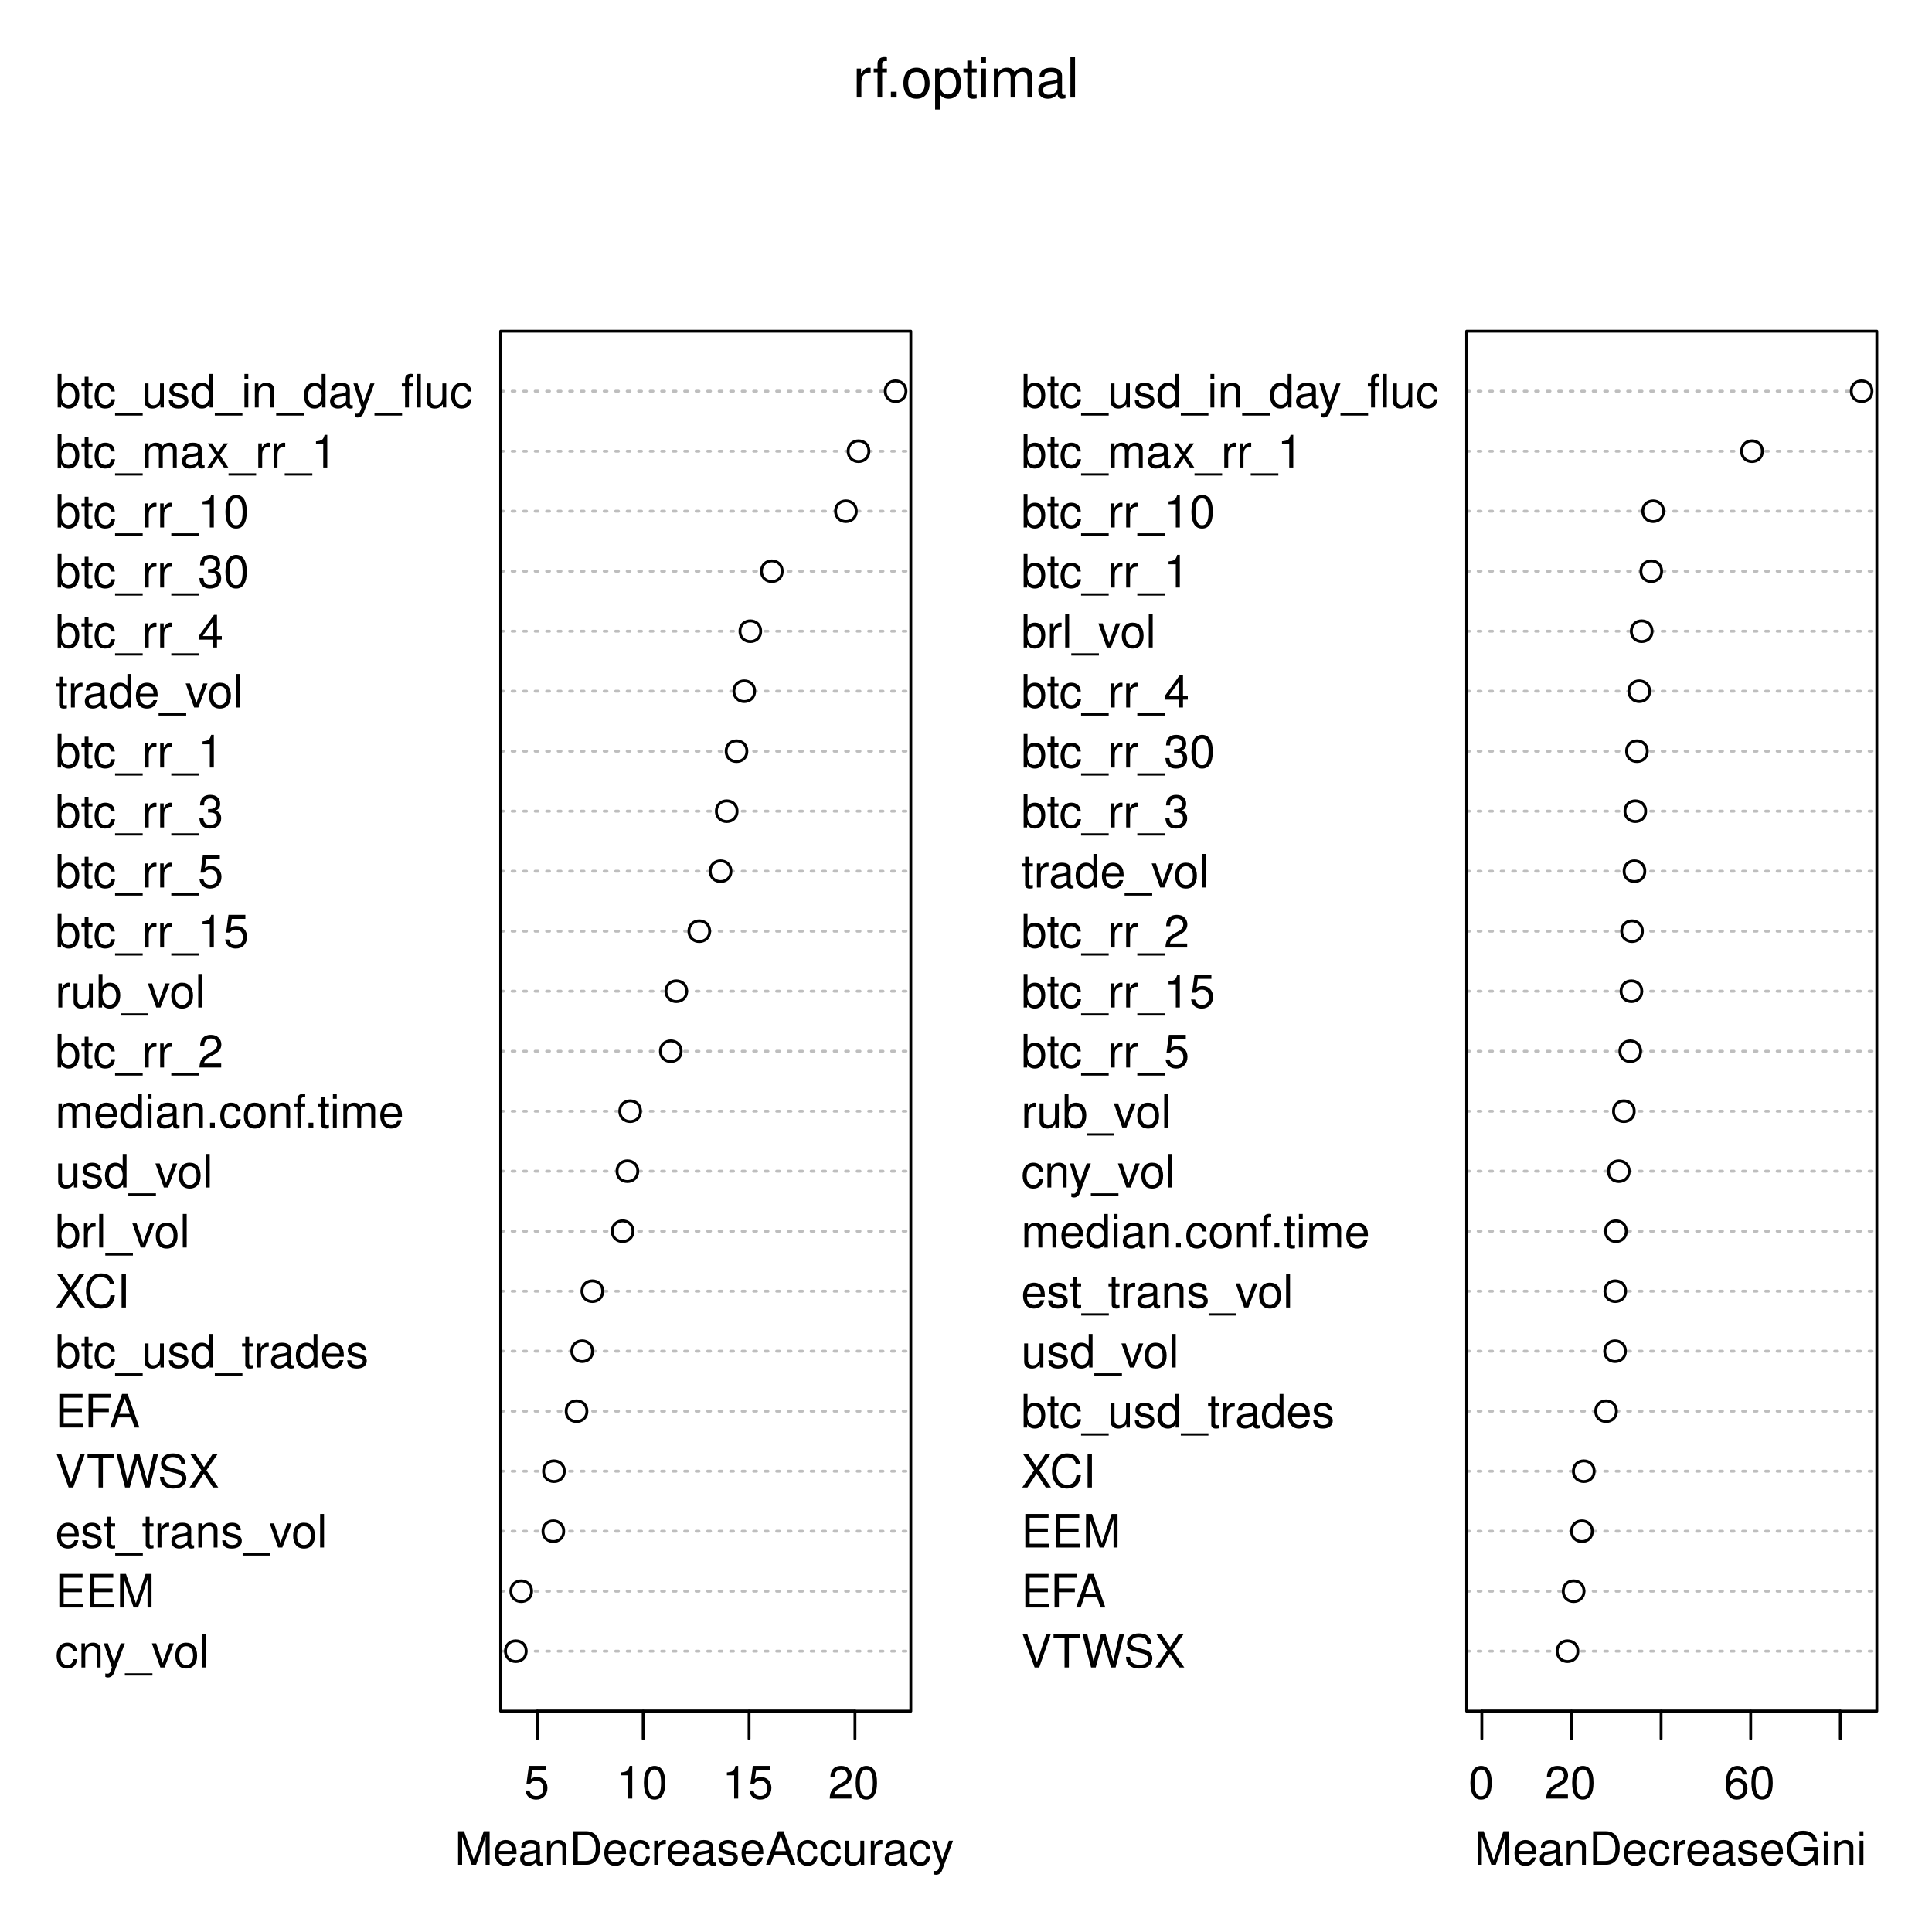 <?xml version="1.0" encoding="UTF-8"?>
<svg xmlns="http://www.w3.org/2000/svg" xmlns:xlink="http://www.w3.org/1999/xlink" width="504pt" height="504pt" viewBox="0 0 504 504" version="1.1">
<defs>
<g>
<symbol overflow="visible" id="glyph0-0">
<path style="stroke:none;" d=""/>
</symbol>
<symbol overflow="visible" id="glyph0-1">
<path style="stroke:none;" d="M 5.656 -4.172 C 5.609 -4.781 5.469 -5.188 5.234 -5.531 C 4.797 -6.125 4.047 -6.469 3.172 -6.469 C 1.469 -6.469 0.375 -5.125 0.375 -3.031 C 0.375 -1.016 1.453 0.281 3.156 0.281 C 4.656 0.281 5.609 -0.625 5.719 -2.156 L 4.719 -2.156 C 4.547 -1.156 4.031 -0.641 3.188 -0.641 C 2.078 -0.641 1.422 -1.547 1.422 -3.031 C 1.422 -4.609 2.062 -5.547 3.156 -5.547 C 4 -5.547 4.531 -5.047 4.641 -4.172 Z M 5.656 -4.172 "/>
</symbol>
<symbol overflow="visible" id="glyph0-2">
<path style="stroke:none;" d="M 0.844 -6.281 L 0.844 0 L 1.844 0 L 1.844 -3.469 C 1.844 -4.75 2.516 -5.594 3.547 -5.594 C 4.344 -5.594 4.844 -5.109 4.844 -4.359 L 4.844 0 L 5.844 0 L 5.844 -4.75 C 5.844 -5.797 5.062 -6.469 3.859 -6.469 C 2.922 -6.469 2.312 -6.109 1.766 -5.234 L 1.766 -6.281 Z M 0.844 -6.281 "/>
</symbol>
<symbol overflow="visible" id="glyph0-3">
<path style="stroke:none;" d="M 4.656 -6.281 L 2.922 -1.391 L 1.312 -6.281 L 0.234 -6.281 L 2.359 0.031 L 1.984 1.016 C 1.812 1.469 1.594 1.625 1.172 1.625 C 1.016 1.625 0.859 1.609 0.641 1.562 L 0.641 2.453 C 0.859 2.562 1.062 2.609 1.312 2.609 C 1.641 2.609 1.984 2.516 2.25 2.312 C 2.562 2.094 2.75 1.828 2.938 1.312 L 5.734 -6.281 Z M 4.656 -6.281 "/>
</symbol>
<symbol overflow="visible" id="glyph0-4">
<path style="stroke:none;" d="M 6.938 1.516 L -0.266 1.516 L -0.266 2.109 L 6.938 2.109 Z M 6.938 1.516 "/>
</symbol>
<symbol overflow="visible" id="glyph0-5">
<path style="stroke:none;" d="M 3.422 0 L 5.828 -6.281 L 4.703 -6.281 L 2.922 -1.188 L 1.25 -6.281 L 0.125 -6.281 L 2.328 0 Z M 3.422 0 "/>
</symbol>
<symbol overflow="visible" id="glyph0-6">
<path style="stroke:none;" d="M 3.266 -6.469 C 1.484 -6.469 0.438 -5.203 0.438 -3.094 C 0.438 -0.969 1.484 0.281 3.281 0.281 C 5.047 0.281 6.125 -0.984 6.125 -3.047 C 6.125 -5.234 5.094 -6.469 3.266 -6.469 Z M 3.281 -5.547 C 4.406 -5.547 5.078 -4.625 5.078 -3.062 C 5.078 -1.578 4.375 -0.641 3.281 -0.641 C 2.156 -0.641 1.469 -1.578 1.469 -3.094 C 1.469 -4.625 2.156 -5.547 3.281 -5.547 Z M 3.281 -5.547 "/>
</symbol>
<symbol overflow="visible" id="glyph0-7">
<path style="stroke:none;" d="M 1.828 -8.75 L 0.812 -8.75 L 0.812 0 L 1.828 0 Z M 1.828 -8.75 "/>
</symbol>
<symbol overflow="visible" id="glyph0-8">
<path style="stroke:none;" d="M 2.203 -3.984 L 6.953 -3.984 L 6.953 -4.969 L 2.203 -4.969 L 2.203 -7.766 L 7.141 -7.766 L 7.141 -8.75 L 1.078 -8.75 L 1.078 0 L 7.359 0 L 7.359 -0.984 L 2.203 -0.984 Z M 2.203 -3.984 "/>
</symbol>
<symbol overflow="visible" id="glyph0-9">
<path style="stroke:none;" d="M 5.609 0 L 8.078 -7.328 L 8.078 0 L 9.125 0 L 9.125 -8.75 L 7.578 -8.75 L 5.047 -1.125 L 2.453 -8.75 L 0.906 -8.75 L 0.906 0 L 1.953 0 L 1.953 -7.328 L 4.438 0 Z M 5.609 0 "/>
</symbol>
<symbol overflow="visible" id="glyph0-10">
<path style="stroke:none;" d="M 6.156 -2.812 C 6.156 -3.766 6.078 -4.344 5.906 -4.812 C 5.5 -5.844 4.531 -6.469 3.359 -6.469 C 1.609 -6.469 0.484 -5.141 0.484 -3.062 C 0.484 -0.984 1.562 0.281 3.344 0.281 C 4.781 0.281 5.766 -0.547 6.031 -1.906 L 5.016 -1.906 C 4.734 -1.078 4.172 -0.641 3.375 -0.641 C 2.734 -0.641 2.203 -0.938 1.859 -1.469 C 1.625 -1.828 1.531 -2.188 1.531 -2.812 Z M 1.547 -3.625 C 1.625 -4.781 2.344 -5.547 3.344 -5.547 C 4.375 -5.547 5.078 -4.75 5.078 -3.625 Z M 1.547 -3.625 "/>
</symbol>
<symbol overflow="visible" id="glyph0-11">
<path style="stroke:none;" d="M 5.25 -4.531 C 5.25 -5.766 4.422 -6.469 2.969 -6.469 C 1.516 -6.469 0.562 -5.719 0.562 -4.547 C 0.562 -3.562 1.062 -3.094 2.562 -2.734 L 3.484 -2.516 C 4.188 -2.344 4.469 -2.094 4.469 -1.641 C 4.469 -1.047 3.875 -0.641 3 -0.641 C 2.453 -0.641 2 -0.797 1.75 -1.062 C 1.594 -1.25 1.531 -1.422 1.469 -1.875 L 0.406 -1.875 C 0.453 -0.422 1.266 0.281 2.922 0.281 C 4.5 0.281 5.516 -0.5 5.516 -1.719 C 5.516 -2.656 4.984 -3.172 3.734 -3.469 L 2.766 -3.703 C 1.953 -3.891 1.609 -4.156 1.609 -4.594 C 1.609 -5.188 2.125 -5.547 2.938 -5.547 C 3.75 -5.547 4.172 -5.203 4.203 -4.531 Z M 5.25 -4.531 "/>
</symbol>
<symbol overflow="visible" id="glyph0-12">
<path style="stroke:none;" d="M 3.047 -6.281 L 2.016 -6.281 L 2.016 -8.016 L 1.016 -8.016 L 1.016 -6.281 L 0.172 -6.281 L 0.172 -5.469 L 1.016 -5.469 L 1.016 -0.719 C 1.016 -0.078 1.453 0.281 2.234 0.281 C 2.5 0.281 2.719 0.25 3.047 0.188 L 3.047 -0.641 C 2.906 -0.609 2.766 -0.594 2.562 -0.594 C 2.141 -0.594 2.016 -0.719 2.016 -1.156 L 2.016 -5.469 L 3.047 -5.469 Z M 3.047 -6.281 "/>
</symbol>
<symbol overflow="visible" id="glyph0-13">
<path style="stroke:none;" d="M 0.828 -6.281 L 0.828 0 L 1.844 0 L 1.844 -3.266 C 1.844 -4.781 2.469 -5.453 3.859 -5.406 L 3.859 -6.438 C 3.688 -6.453 3.594 -6.469 3.469 -6.469 C 2.812 -6.469 2.328 -6.078 1.75 -5.141 L 1.75 -6.281 Z M 0.828 -6.281 "/>
</symbol>
<symbol overflow="visible" id="glyph0-14">
<path style="stroke:none;" d="M 6.422 -0.594 C 6.312 -0.562 6.266 -0.562 6.203 -0.562 C 5.859 -0.562 5.656 -0.75 5.656 -1.062 L 5.656 -4.75 C 5.656 -5.875 4.844 -6.469 3.297 -6.469 C 2.375 -6.469 1.641 -6.203 1.219 -5.734 C 0.922 -5.406 0.797 -5.047 0.781 -4.422 L 1.781 -4.422 C 1.875 -5.203 2.328 -5.547 3.266 -5.547 C 4.172 -5.547 4.672 -5.203 4.672 -4.609 L 4.672 -4.344 C 4.656 -3.906 4.438 -3.75 3.625 -3.641 C 2.203 -3.469 1.984 -3.422 1.609 -3.266 C 0.875 -2.953 0.5 -2.406 0.5 -1.578 C 0.5 -0.438 1.297 0.281 2.562 0.281 C 3.359 0.281 4 0 4.703 -0.641 C 4.781 0 5.094 0.281 5.734 0.281 C 5.953 0.281 6.078 0.25 6.422 0.172 Z M 4.672 -1.984 C 4.672 -1.641 4.578 -1.438 4.266 -1.156 C 3.859 -0.797 3.375 -0.594 2.781 -0.594 C 2 -0.594 1.547 -0.969 1.547 -1.609 C 1.547 -2.266 1.984 -2.609 3.062 -2.766 C 4.125 -2.906 4.328 -2.953 4.672 -3.109 Z M 4.672 -1.984 "/>
</symbol>
<symbol overflow="visible" id="glyph0-15">
<path style="stroke:none;" d="M 4.703 0 L 7.734 -8.75 L 6.547 -8.75 L 4.125 -1.344 L 1.562 -8.75 L 0.359 -8.75 L 3.5 0 Z M 4.703 0 "/>
</symbol>
<symbol overflow="visible" id="glyph0-16">
<path style="stroke:none;" d="M 4.25 -7.766 L 7.109 -7.766 L 7.109 -8.75 L 0.25 -8.75 L 0.25 -7.766 L 3.125 -7.766 L 3.125 0 L 4.25 0 Z M 4.25 -7.766 "/>
</symbol>
<symbol overflow="visible" id="glyph0-17">
<path style="stroke:none;" d="M 8.922 0 L 11.141 -8.75 L 9.906 -8.75 L 8.297 -1.641 L 6.297 -8.75 L 5.094 -8.75 L 3.156 -1.641 L 1.516 -8.75 L 0.266 -8.75 L 2.516 0 L 3.734 0 L 5.688 -7.188 L 7.703 0 Z M 8.922 0 "/>
</symbol>
<symbol overflow="visible" id="glyph0-18">
<path style="stroke:none;" d="M 7.156 -6.188 C 7.156 -6.781 7.109 -6.953 6.922 -7.359 C 6.438 -8.359 5.422 -8.891 3.953 -8.891 C 2.031 -8.891 0.844 -7.906 0.844 -6.328 C 0.844 -5.25 1.406 -4.578 2.562 -4.281 L 4.734 -3.703 C 5.844 -3.422 6.344 -2.969 6.344 -2.297 C 6.344 -1.828 6.078 -1.344 5.719 -1.078 C 5.359 -0.828 4.812 -0.703 4.109 -0.703 C 3.141 -0.703 2.516 -0.938 2.094 -1.438 C 1.766 -1.828 1.625 -2.25 1.625 -2.781 L 0.578 -2.781 C 0.594 -1.984 0.75 -1.453 1.094 -0.969 C 1.688 -0.141 2.703 0.281 4.031 0.281 C 5.078 0.281 5.922 0.031 6.484 -0.391 C 7.078 -0.859 7.453 -1.641 7.453 -2.406 C 7.453 -3.484 6.781 -4.266 5.594 -4.594 L 3.391 -5.188 C 2.344 -5.469 1.953 -5.812 1.953 -6.484 C 1.953 -7.375 2.734 -7.953 3.906 -7.953 C 5.297 -7.953 6.078 -7.328 6.094 -6.188 Z M 7.156 -6.188 "/>
</symbol>
<symbol overflow="visible" id="glyph0-19">
<path style="stroke:none;" d="M 4.688 -4.484 L 7.641 -8.75 L 6.312 -8.75 L 4.062 -5.312 L 1.812 -8.75 L 0.453 -8.75 L 3.359 -4.484 L 0.266 0 L 1.625 0 L 4.016 -3.641 L 6.406 0 L 7.781 0 Z M 4.688 -4.484 "/>
</symbol>
<symbol overflow="visible" id="glyph0-20">
<path style="stroke:none;" d="M 2.203 -3.984 L 6.375 -3.984 L 6.375 -4.969 L 2.203 -4.969 L 2.203 -7.766 L 6.953 -7.766 L 6.953 -8.75 L 1.078 -8.75 L 1.078 0 L 2.203 0 Z M 2.203 -3.984 "/>
</symbol>
<symbol overflow="visible" id="glyph0-21">
<path style="stroke:none;" d="M 5.688 -2.625 L 6.594 0 L 7.844 0 L 4.766 -8.75 L 3.328 -8.75 L 0.203 0 L 1.391 0 L 2.312 -2.625 Z M 5.375 -3.562 L 2.594 -3.562 L 4.031 -7.547 Z M 5.375 -3.562 "/>
</symbol>
<symbol overflow="visible" id="glyph0-22">
<path style="stroke:none;" d="M 0.641 -8.75 L 0.641 0 L 1.547 0 L 1.547 -0.797 C 2.031 -0.078 2.656 0.281 3.547 0.281 C 5.203 0.281 6.281 -1.078 6.281 -3.172 C 6.281 -5.203 5.25 -6.469 3.594 -6.469 C 2.719 -6.469 2.109 -6.141 1.641 -5.438 L 1.641 -8.75 Z M 3.391 -5.531 C 4.516 -5.531 5.234 -4.562 5.234 -3.062 C 5.234 -1.625 4.484 -0.656 3.391 -0.656 C 2.328 -0.656 1.641 -1.625 1.641 -3.094 C 1.641 -4.578 2.328 -5.531 3.391 -5.531 Z M 3.391 -5.531 "/>
</symbol>
<symbol overflow="visible" id="glyph0-23">
<path style="stroke:none;" d="M 5.781 0 L 5.781 -6.281 L 4.781 -6.281 L 4.781 -2.719 C 4.781 -1.438 4.109 -0.594 3.078 -0.594 C 2.281 -0.594 1.781 -1.078 1.781 -1.844 L 1.781 -6.281 L 0.781 -6.281 L 0.781 -1.438 C 0.781 -0.391 1.562 0.281 2.781 0.281 C 3.703 0.281 4.297 -0.047 4.891 -0.875 L 4.891 0 Z M 5.781 0 "/>
</symbol>
<symbol overflow="visible" id="glyph0-24">
<path style="stroke:none;" d="M 5.938 -8.75 L 4.938 -8.75 L 4.938 -5.5 C 4.531 -6.125 3.859 -6.469 3.016 -6.469 C 1.375 -6.469 0.312 -5.156 0.312 -3.156 C 0.312 -1.031 1.344 0.281 3.047 0.281 C 3.906 0.281 4.516 -0.047 5.047 -0.828 L 5.047 0 L 5.938 0 Z M 3.188 -5.531 C 4.266 -5.531 4.938 -4.578 4.938 -3.078 C 4.938 -1.625 4.25 -0.656 3.188 -0.656 C 2.094 -0.656 1.359 -1.625 1.359 -3.094 C 1.359 -4.562 2.094 -5.531 3.188 -5.531 Z M 3.188 -5.531 "/>
</symbol>
<symbol overflow="visible" id="glyph0-25">
<path style="stroke:none;" d="M 7.938 -6.031 C 7.594 -7.953 6.484 -8.891 4.578 -8.891 C 3.391 -8.891 2.453 -8.516 1.797 -7.797 C 1.016 -6.938 0.578 -5.688 0.578 -4.266 C 0.578 -2.828 1.016 -1.594 1.844 -0.75 C 2.516 -0.047 3.391 0.281 4.531 0.281 C 6.656 0.281 7.859 -0.875 8.125 -3.188 L 6.969 -3.188 C 6.875 -2.594 6.75 -2.188 6.578 -1.844 C 6.219 -1.109 5.469 -0.703 4.531 -0.703 C 2.797 -0.703 1.688 -2.094 1.688 -4.281 C 1.688 -6.531 2.734 -7.906 4.438 -7.906 C 5.141 -7.906 5.812 -7.703 6.172 -7.359 C 6.484 -7.062 6.672 -6.703 6.797 -6.031 Z M 7.938 -6.031 "/>
</symbol>
<symbol overflow="visible" id="glyph0-26">
<path style="stroke:none;" d="M 2.328 -8.75 L 1.203 -8.75 L 1.203 0 L 2.328 0 Z M 2.328 -8.75 "/>
</symbol>
<symbol overflow="visible" id="glyph0-27">
<path style="stroke:none;" d="M 0.844 -6.281 L 0.844 0 L 1.844 0 L 1.844 -3.953 C 1.844 -4.859 2.516 -5.594 3.328 -5.594 C 4.062 -5.594 4.484 -5.141 4.484 -4.328 L 4.484 0 L 5.5 0 L 5.5 -3.953 C 5.5 -4.859 6.156 -5.594 6.969 -5.594 C 7.703 -5.594 8.141 -5.125 8.141 -4.328 L 8.141 0 L 9.141 0 L 9.141 -4.719 C 9.141 -5.844 8.5 -6.469 7.312 -6.469 C 6.484 -6.469 5.969 -6.219 5.391 -5.516 C 5.016 -6.188 4.516 -6.469 3.703 -6.469 C 2.859 -6.469 2.297 -6.156 1.766 -5.406 L 1.766 -6.281 Z M 0.844 -6.281 "/>
</symbol>
<symbol overflow="visible" id="glyph0-28">
<path style="stroke:none;" d="M 1.797 -6.281 L 0.797 -6.281 L 0.797 0 L 1.797 0 Z M 1.797 -8.75 L 0.797 -8.75 L 0.797 -7.484 L 1.797 -7.484 Z M 1.797 -8.75 "/>
</symbol>
<symbol overflow="visible" id="glyph0-29">
<path style="stroke:none;" d="M 2.297 -1.25 L 1.047 -1.25 L 1.047 0 L 2.297 0 Z M 2.297 -1.25 "/>
</symbol>
<symbol overflow="visible" id="glyph0-30">
<path style="stroke:none;" d="M 3.094 -6.281 L 2.047 -6.281 L 2.047 -7.266 C 2.047 -7.688 2.281 -7.906 2.75 -7.906 C 2.828 -7.906 2.875 -7.906 3.094 -7.891 L 3.094 -8.719 C 2.875 -8.766 2.734 -8.781 2.531 -8.781 C 1.609 -8.781 1.062 -8.25 1.062 -7.359 L 1.062 -6.281 L 0.219 -6.281 L 0.219 -5.469 L 1.062 -5.469 L 1.062 0 L 2.047 0 L 2.047 -5.469 L 3.094 -5.469 Z M 3.094 -6.281 "/>
</symbol>
<symbol overflow="visible" id="glyph0-31">
<path style="stroke:none;" d="M 6.078 -1.047 L 1.594 -1.047 C 1.703 -1.734 2.094 -2.188 3.125 -2.797 L 4.328 -3.438 C 5.516 -4.094 6.125 -4.969 6.125 -6.016 C 6.125 -6.719 5.844 -7.375 5.344 -7.844 C 4.844 -8.297 4.219 -8.516 3.406 -8.516 C 2.328 -8.516 1.531 -8.141 1.062 -7.406 C 0.75 -6.953 0.625 -6.422 0.594 -5.562 L 1.656 -5.562 C 1.688 -6.125 1.766 -6.484 1.906 -6.75 C 2.188 -7.266 2.734 -7.578 3.375 -7.578 C 4.328 -7.578 5.047 -6.906 5.047 -5.984 C 5.047 -5.312 4.656 -4.734 3.906 -4.312 L 2.797 -3.688 C 1.016 -2.672 0.5 -1.875 0.406 0 L 6.078 0 Z M 6.078 -1.047 "/>
</symbol>
<symbol overflow="visible" id="glyph0-32">
<path style="stroke:none;" d="M 3.109 -6.062 L 3.109 0 L 4.156 0 L 4.156 -8.516 L 3.469 -8.516 C 3.094 -7.203 2.859 -7.016 1.219 -6.812 L 1.219 -6.062 Z M 3.109 -6.062 "/>
</symbol>
<symbol overflow="visible" id="glyph0-33">
<path style="stroke:none;" d="M 5.719 -8.516 L 1.312 -8.516 L 0.688 -3.875 L 1.656 -3.875 C 2.141 -4.469 2.562 -4.672 3.234 -4.672 C 4.375 -4.672 5.078 -3.891 5.078 -2.625 C 5.078 -1.406 4.375 -0.656 3.219 -0.656 C 2.297 -0.656 1.734 -1.125 1.469 -2.094 L 0.422 -2.094 C 0.562 -1.391 0.688 -1.062 0.938 -0.75 C 1.422 -0.094 2.281 0.281 3.234 0.281 C 4.953 0.281 6.156 -0.969 6.156 -2.766 C 6.156 -4.453 5.047 -5.609 3.406 -5.609 C 2.812 -5.609 2.328 -5.453 1.844 -5.094 L 2.172 -7.469 L 5.719 -7.469 Z M 5.719 -8.516 "/>
</symbol>
<symbol overflow="visible" id="glyph0-34">
<path style="stroke:none;" d="M 2.656 -3.906 L 3.234 -3.906 C 4.391 -3.906 4.984 -3.391 4.984 -2.359 C 4.984 -1.297 4.328 -0.656 3.234 -0.656 C 2.078 -0.656 1.516 -1.234 1.438 -2.469 L 0.391 -2.469 C 0.438 -1.781 0.547 -1.344 0.75 -0.953 C 1.188 -0.141 2.031 0.281 3.188 0.281 C 4.938 0.281 6.078 -0.766 6.078 -2.375 C 6.078 -3.453 5.656 -4.062 4.625 -4.406 C 5.422 -4.734 5.812 -5.312 5.812 -6.172 C 5.812 -7.625 4.844 -8.516 3.234 -8.516 C 1.516 -8.516 0.594 -7.578 0.562 -5.766 L 1.625 -5.766 C 1.625 -6.281 1.688 -6.562 1.812 -6.828 C 2.047 -7.297 2.578 -7.578 3.234 -7.578 C 4.172 -7.578 4.734 -7.047 4.734 -6.125 C 4.734 -5.531 4.531 -5.172 4.062 -4.984 C 3.766 -4.859 3.391 -4.812 2.656 -4.797 Z M 2.656 -3.906 "/>
</symbol>
<symbol overflow="visible" id="glyph0-35">
<path style="stroke:none;" d="M 3.922 -2.047 L 3.922 0 L 4.984 0 L 4.984 -2.047 L 6.234 -2.047 L 6.234 -2.984 L 4.984 -2.984 L 4.984 -8.516 L 4.203 -8.516 L 0.344 -3.156 L 0.344 -2.047 Z M 3.922 -2.984 L 1.266 -2.984 L 3.922 -6.703 Z M 3.922 -2.984 "/>
</symbol>
<symbol overflow="visible" id="glyph0-36">
<path style="stroke:none;" d="M 3.297 -8.516 C 2.516 -8.516 1.781 -8.156 1.344 -7.578 C 0.797 -6.828 0.516 -5.688 0.516 -4.109 C 0.516 -1.234 1.469 0.281 3.297 0.281 C 5.094 0.281 6.078 -1.25 6.078 -4.047 C 6.078 -5.703 5.812 -6.797 5.25 -7.578 C 4.812 -8.172 4.109 -8.516 3.297 -8.516 Z M 3.297 -7.578 C 4.438 -7.578 5 -6.438 5 -4.141 C 5 -1.734 4.453 -0.594 3.281 -0.594 C 2.156 -0.594 1.594 -1.781 1.594 -4.109 C 1.594 -6.438 2.156 -7.578 3.297 -7.578 Z M 3.297 -7.578 "/>
</symbol>
<symbol overflow="visible" id="glyph0-37">
<path style="stroke:none;" d="M 3.5 -3.25 L 5.609 -6.281 L 4.484 -6.281 L 2.969 -4.016 L 1.469 -6.281 L 0.328 -6.281 L 2.422 -3.203 L 0.203 0 L 1.344 0 L 2.938 -2.406 L 4.516 0 L 5.672 0 Z M 3.5 -3.25 "/>
</symbol>
<symbol overflow="visible" id="glyph0-38">
<path style="stroke:none;" d="M 3.078 -6.281 L 2.047 -6.281 L 2.047 -7.266 C 2.047 -7.688 2.266 -7.906 2.734 -7.906 C 2.812 -7.906 2.859 -7.906 3.078 -7.891 L 3.078 -8.719 C 2.859 -8.766 2.719 -8.781 2.516 -8.781 C 1.594 -8.781 1.047 -8.25 1.047 -7.359 L 1.047 -6.281 L 0.203 -6.281 L 0.203 -5.469 L 1.047 -5.469 L 1.047 0 L 2.047 0 L 2.047 -5.469 L 3.078 -5.469 Z M 5.156 -8.75 L 4.156 -8.75 L 4.156 0 L 5.156 0 Z M 5.156 -8.75 "/>
</symbol>
<symbol overflow="visible" id="glyph0-39">
<path style="stroke:none;" d="M 1.062 0 L 4.438 0 C 6.641 0 8 -1.656 8 -4.375 C 8 -7.094 6.656 -8.75 4.438 -8.75 L 1.062 -8.75 Z M 2.188 -0.984 L 2.188 -7.766 L 4.25 -7.766 C 5.969 -7.766 6.891 -6.594 6.891 -4.375 C 6.891 -2.141 5.969 -0.984 4.25 -0.984 Z M 2.188 -0.984 "/>
</symbol>
<symbol overflow="visible" id="glyph0-40">
<path style="stroke:none;" d="M 5.969 -6.281 C 5.766 -7.688 4.859 -8.516 3.562 -8.516 C 2.625 -8.516 1.781 -8.062 1.281 -7.297 C 0.75 -6.469 0.516 -5.422 0.516 -3.875 C 0.516 -2.438 0.734 -1.531 1.234 -0.781 C 1.688 -0.094 2.438 0.281 3.375 0.281 C 4.984 0.281 6.156 -0.922 6.156 -2.594 C 6.156 -4.172 5.078 -5.297 3.547 -5.297 C 2.719 -5.297 2.047 -4.969 1.594 -4.344 C 1.609 -6.422 2.281 -7.578 3.484 -7.578 C 4.234 -7.578 4.75 -7.109 4.922 -6.281 Z M 3.422 -4.359 C 4.438 -4.359 5.078 -3.641 5.078 -2.516 C 5.078 -1.438 4.359 -0.656 3.391 -0.656 C 2.406 -0.656 1.656 -1.469 1.656 -2.562 C 1.656 -3.625 2.375 -4.359 3.422 -4.359 Z M 3.422 -4.359 "/>
</symbol>
<symbol overflow="visible" id="glyph0-41">
<path style="stroke:none;" d="M 8.516 -4.625 L 4.859 -4.625 L 4.859 -3.641 L 7.531 -3.641 L 7.531 -3.391 C 7.531 -1.844 6.375 -0.703 4.781 -0.703 C 3.891 -0.703 3.078 -1.031 2.562 -1.594 C 1.984 -2.219 1.641 -3.266 1.641 -4.344 C 1.641 -6.484 2.875 -7.906 4.719 -7.906 C 6.047 -7.906 7.016 -7.219 7.25 -6.094 L 8.391 -6.094 C 8.078 -7.875 6.734 -8.891 4.734 -8.891 C 3.656 -8.891 2.797 -8.609 2.109 -8.047 C 1.094 -7.219 0.531 -5.859 0.531 -4.281 C 0.531 -1.594 2.172 0.281 4.531 0.281 C 5.719 0.281 6.656 -0.172 7.531 -1.109 L 7.797 0.047 L 8.516 0.047 Z M 8.516 -4.625 "/>
</symbol>
<symbol overflow="visible" id="glyph1-0">
<path style="stroke:none;" d=""/>
</symbol>
<symbol overflow="visible" id="glyph1-1">
<path style="stroke:none;" d="M 1 -7.547 L 1 0 L 2.203 0 L 2.203 -3.922 C 2.219 -5.734 2.969 -6.547 4.625 -6.5 L 4.625 -7.719 C 4.422 -7.75 4.312 -7.766 4.156 -7.766 C 3.391 -7.766 2.797 -7.297 2.109 -6.188 L 2.109 -7.547 Z M 1 -7.547 "/>
</symbol>
<symbol overflow="visible" id="glyph1-2">
<path style="stroke:none;" d="M 3.719 -7.547 L 2.469 -7.547 L 2.469 -8.734 C 2.469 -9.234 2.734 -9.5 3.297 -9.5 C 3.406 -9.5 3.438 -9.5 3.719 -9.484 L 3.719 -10.469 C 3.438 -10.531 3.281 -10.547 3.047 -10.547 C 1.938 -10.547 1.266 -9.906 1.266 -8.828 L 1.266 -7.547 L 0.266 -7.547 L 0.266 -6.562 L 1.266 -6.562 L 1.266 0 L 2.469 0 L 2.469 -6.562 L 3.719 -6.562 Z M 3.719 -7.547 "/>
</symbol>
<symbol overflow="visible" id="glyph1-3">
<path style="stroke:none;" d="M 2.75 -1.5 L 1.25 -1.5 L 1.25 0 L 2.75 0 Z M 2.75 -1.5 "/>
</symbol>
<symbol overflow="visible" id="glyph1-4">
<path style="stroke:none;" d="M 3.922 -7.766 C 1.781 -7.766 0.516 -6.25 0.516 -3.719 C 0.516 -1.172 1.781 0.328 3.938 0.328 C 6.062 0.328 7.344 -1.188 7.344 -3.656 C 7.344 -6.281 6.109 -7.766 3.922 -7.766 Z M 3.938 -6.656 C 5.281 -6.656 6.094 -5.547 6.094 -3.672 C 6.094 -1.891 5.266 -0.781 3.938 -0.781 C 2.594 -0.781 1.766 -1.891 1.766 -3.719 C 1.766 -5.547 2.594 -6.656 3.938 -6.656 Z M 3.938 -6.656 "/>
</symbol>
<symbol overflow="visible" id="glyph1-5">
<path style="stroke:none;" d="M 0.781 3.141 L 1.984 3.141 L 1.984 -0.797 C 2.625 -0.016 3.328 0.328 4.312 0.328 C 6.266 0.328 7.531 -1.234 7.531 -3.641 C 7.531 -6.188 6.297 -7.766 4.297 -7.766 C 3.266 -7.766 2.453 -7.297 1.891 -6.406 L 1.891 -7.547 L 0.781 -7.547 Z M 4.094 -6.641 C 5.422 -6.641 6.281 -5.469 6.281 -3.672 C 6.281 -1.953 5.406 -0.797 4.094 -0.797 C 2.812 -0.797 1.984 -1.938 1.984 -3.719 C 1.984 -5.484 2.812 -6.641 4.094 -6.641 Z M 4.094 -6.641 "/>
</symbol>
<symbol overflow="visible" id="glyph1-6">
<path style="stroke:none;" d="M 3.656 -7.547 L 2.422 -7.547 L 2.422 -9.625 L 1.219 -9.625 L 1.219 -7.547 L 0.203 -7.547 L 0.203 -6.562 L 1.219 -6.562 L 1.219 -0.859 C 1.219 -0.094 1.75 0.328 2.672 0.328 C 3 0.328 3.25 0.297 3.656 0.234 L 3.656 -0.781 C 3.484 -0.734 3.328 -0.719 3.078 -0.719 C 2.562 -0.719 2.422 -0.859 2.422 -1.391 L 2.422 -6.562 L 3.656 -6.562 Z M 3.656 -7.547 "/>
</symbol>
<symbol overflow="visible" id="glyph1-7">
<path style="stroke:none;" d="M 2.156 -7.547 L 0.969 -7.547 L 0.969 0 L 2.156 0 Z M 2.156 -10.5 L 0.953 -10.5 L 0.953 -8.984 L 2.156 -8.984 Z M 2.156 -10.5 "/>
</symbol>
<symbol overflow="visible" id="glyph1-8">
<path style="stroke:none;" d="M 1.016 -7.547 L 1.016 0 L 2.219 0 L 2.219 -4.734 C 2.219 -5.828 3.016 -6.719 3.984 -6.719 C 4.891 -6.719 5.391 -6.172 5.391 -5.203 L 5.391 0 L 6.594 0 L 6.594 -4.734 C 6.594 -5.828 7.391 -6.719 8.375 -6.719 C 9.25 -6.719 9.766 -6.156 9.766 -5.203 L 9.766 0 L 10.984 0 L 10.984 -5.656 C 10.984 -7.016 10.203 -7.766 8.781 -7.766 C 7.781 -7.766 7.172 -7.469 6.469 -6.609 C 6.016 -7.422 5.422 -7.766 4.438 -7.766 C 3.422 -7.766 2.75 -7.391 2.125 -6.484 L 2.125 -7.547 Z M 1.016 -7.547 "/>
</symbol>
<symbol overflow="visible" id="glyph1-9">
<path style="stroke:none;" d="M 7.703 -0.703 C 7.578 -0.672 7.516 -0.672 7.453 -0.672 C 7.031 -0.672 6.797 -0.891 6.797 -1.266 L 6.797 -5.703 C 6.797 -7.047 5.812 -7.766 3.969 -7.766 C 2.859 -7.766 1.969 -7.453 1.453 -6.891 C 1.109 -6.5 0.969 -6.062 0.938 -5.312 L 2.141 -5.312 C 2.25 -6.234 2.797 -6.656 3.922 -6.656 C 5.016 -6.656 5.609 -6.25 5.609 -5.531 L 5.609 -5.219 C 5.594 -4.703 5.328 -4.516 4.344 -4.375 C 2.656 -4.156 2.391 -4.109 1.938 -3.922 C 1.047 -3.547 0.609 -2.875 0.609 -1.906 C 0.609 -0.531 1.562 0.328 3.078 0.328 C 4.031 0.328 4.797 0 5.641 -0.781 C 5.734 0 6.109 0.328 6.891 0.328 C 7.141 0.328 7.297 0.297 7.703 0.203 Z M 5.609 -2.375 C 5.609 -1.969 5.484 -1.734 5.125 -1.391 C 4.641 -0.953 4.047 -0.719 3.344 -0.719 C 2.406 -0.719 1.859 -1.172 1.859 -1.938 C 1.859 -2.719 2.375 -3.125 3.672 -3.312 C 4.953 -3.484 5.203 -3.547 5.609 -3.734 Z M 5.609 -2.375 "/>
</symbol>
<symbol overflow="visible" id="glyph1-10">
<path style="stroke:none;" d="M 2.188 -10.5 L 0.984 -10.5 L 0.984 0 L 2.188 0 Z M 2.188 -10.5 "/>
</symbol>
</g>
<clipPath id="clip1">
  <path d="M 130.602 430 L 238 430 L 238 432 L 130.602 432 Z M 130.602 430 "/>
</clipPath>
<clipPath id="clip2">
  <path d="M 130.602 414 L 238 414 L 238 416 L 130.602 416 Z M 130.602 414 "/>
</clipPath>
<clipPath id="clip3">
  <path d="M 130.602 399 L 238 399 L 238 400 L 130.602 400 Z M 130.602 399 "/>
</clipPath>
<clipPath id="clip4">
  <path d="M 130.602 383 L 238 383 L 238 385 L 130.602 385 Z M 130.602 383 "/>
</clipPath>
<clipPath id="clip5">
  <path d="M 130.602 367 L 238 367 L 238 369 L 130.602 369 Z M 130.602 367 "/>
</clipPath>
<clipPath id="clip6">
  <path d="M 130.602 352 L 238 352 L 238 353 L 130.602 353 Z M 130.602 352 "/>
</clipPath>
<clipPath id="clip7">
  <path d="M 130.602 336 L 238 336 L 238 338 L 130.602 338 Z M 130.602 336 "/>
</clipPath>
<clipPath id="clip8">
  <path d="M 130.602 320 L 238 320 L 238 322 L 130.602 322 Z M 130.602 320 "/>
</clipPath>
<clipPath id="clip9">
  <path d="M 130.602 305 L 238 305 L 238 306 L 130.602 306 Z M 130.602 305 "/>
</clipPath>
<clipPath id="clip10">
  <path d="M 130.602 289 L 238 289 L 238 291 L 130.602 291 Z M 130.602 289 "/>
</clipPath>
<clipPath id="clip11">
  <path d="M 130.602 273 L 238 273 L 238 275 L 130.602 275 Z M 130.602 273 "/>
</clipPath>
<clipPath id="clip12">
  <path d="M 130.602 258 L 238 258 L 238 259 L 130.602 259 Z M 130.602 258 "/>
</clipPath>
<clipPath id="clip13">
  <path d="M 130.602 242 L 238 242 L 238 244 L 130.602 244 Z M 130.602 242 "/>
</clipPath>
<clipPath id="clip14">
  <path d="M 130.602 226 L 238 226 L 238 228 L 130.602 228 Z M 130.602 226 "/>
</clipPath>
<clipPath id="clip15">
  <path d="M 130.602 211 L 238 211 L 238 212 L 130.602 212 Z M 130.602 211 "/>
</clipPath>
<clipPath id="clip16">
  <path d="M 130.602 195 L 238 195 L 238 197 L 130.602 197 Z M 130.602 195 "/>
</clipPath>
<clipPath id="clip17">
  <path d="M 130.602 179 L 238 179 L 238 181 L 130.602 181 Z M 130.602 179 "/>
</clipPath>
<clipPath id="clip18">
  <path d="M 130.602 164 L 238 164 L 238 166 L 130.602 166 Z M 130.602 164 "/>
</clipPath>
<clipPath id="clip19">
  <path d="M 130.602 148 L 238 148 L 238 150 L 130.602 150 Z M 130.602 148 "/>
</clipPath>
<clipPath id="clip20">
  <path d="M 130.602 132 L 238 132 L 238 134 L 130.602 134 Z M 130.602 132 "/>
</clipPath>
<clipPath id="clip21">
  <path d="M 130.602 117 L 238 117 L 238 119 L 130.602 119 Z M 130.602 117 "/>
</clipPath>
<clipPath id="clip22">
  <path d="M 130.602 101 L 238 101 L 238 103 L 130.602 103 Z M 130.602 101 "/>
</clipPath>
<clipPath id="clip23">
  <path d="M 382.602 430 L 490 430 L 490 432 L 382.602 432 Z M 382.602 430 "/>
</clipPath>
<clipPath id="clip24">
  <path d="M 382.602 414 L 490 414 L 490 416 L 382.602 416 Z M 382.602 414 "/>
</clipPath>
<clipPath id="clip25">
  <path d="M 382.602 399 L 490 399 L 490 400 L 382.602 400 Z M 382.602 399 "/>
</clipPath>
<clipPath id="clip26">
  <path d="M 382.602 383 L 490 383 L 490 385 L 382.602 385 Z M 382.602 383 "/>
</clipPath>
<clipPath id="clip27">
  <path d="M 382.602 367 L 490 367 L 490 369 L 382.602 369 Z M 382.602 367 "/>
</clipPath>
<clipPath id="clip28">
  <path d="M 382.602 352 L 490 352 L 490 353 L 382.602 353 Z M 382.602 352 "/>
</clipPath>
<clipPath id="clip29">
  <path d="M 382.602 336 L 490 336 L 490 338 L 382.602 338 Z M 382.602 336 "/>
</clipPath>
<clipPath id="clip30">
  <path d="M 382.602 320 L 490 320 L 490 322 L 382.602 322 Z M 382.602 320 "/>
</clipPath>
<clipPath id="clip31">
  <path d="M 382.602 305 L 490 305 L 490 306 L 382.602 306 Z M 382.602 305 "/>
</clipPath>
<clipPath id="clip32">
  <path d="M 382.602 289 L 490 289 L 490 291 L 382.602 291 Z M 382.602 289 "/>
</clipPath>
<clipPath id="clip33">
  <path d="M 382.602 273 L 490 273 L 490 275 L 382.602 275 Z M 382.602 273 "/>
</clipPath>
<clipPath id="clip34">
  <path d="M 382.602 258 L 490 258 L 490 259 L 382.602 259 Z M 382.602 258 "/>
</clipPath>
<clipPath id="clip35">
  <path d="M 382.602 242 L 490 242 L 490 244 L 382.602 244 Z M 382.602 242 "/>
</clipPath>
<clipPath id="clip36">
  <path d="M 382.602 226 L 490 226 L 490 228 L 382.602 228 Z M 382.602 226 "/>
</clipPath>
<clipPath id="clip37">
  <path d="M 382.602 211 L 490 211 L 490 212 L 382.602 212 Z M 382.602 211 "/>
</clipPath>
<clipPath id="clip38">
  <path d="M 382.602 195 L 490 195 L 490 197 L 382.602 197 Z M 382.602 195 "/>
</clipPath>
<clipPath id="clip39">
  <path d="M 382.602 179 L 490 179 L 490 181 L 382.602 181 Z M 382.602 179 "/>
</clipPath>
<clipPath id="clip40">
  <path d="M 382.602 164 L 490 164 L 490 166 L 382.602 166 Z M 382.602 164 "/>
</clipPath>
<clipPath id="clip41">
  <path d="M 382.602 148 L 490 148 L 490 150 L 382.602 150 Z M 382.602 148 "/>
</clipPath>
<clipPath id="clip42">
  <path d="M 382.602 132 L 490 132 L 490 134 L 382.602 134 Z M 382.602 132 "/>
</clipPath>
<clipPath id="clip43">
  <path d="M 382.602 117 L 490 117 L 490 119 L 382.602 119 Z M 382.602 117 "/>
</clipPath>
<clipPath id="clip44">
  <path d="M 382.602 101 L 490 101 L 490 103 L 382.602 103 Z M 382.602 101 "/>
</clipPath>
</defs>
<g id="surface487">
<rect x="0" y="0" width="504" height="504" style="fill:rgb(100%,100%,100%);fill-opacity:1;stroke:none;"/>
<g style="fill:rgb(0%,0%,0%);fill-opacity:1;">
  <use xlink:href="#glyph0-1" x="14.398" y="434.994"/>
  <use xlink:href="#glyph0-2" x="20.398" y="434.994"/>
  <use xlink:href="#glyph0-3" x="26.83" y="434.994"/>
  <use xlink:href="#glyph0-4" x="32.83" y="434.994"/>
  <use xlink:href="#glyph0-5" x="39.502" y="434.994"/>
  <use xlink:href="#glyph0-6" x="45.298" y="434.994"/>
  <use xlink:href="#glyph0-7" x="51.97" y="434.994"/>
</g>
<g style="fill:rgb(0%,0%,0%);fill-opacity:1;">
  <use xlink:href="#glyph0-8" x="14.398" y="419.342"/>
  <use xlink:href="#glyph0-8" x="22.402" y="419.342"/>
  <use xlink:href="#glyph0-9" x="30.406" y="419.342"/>
</g>
<g style="fill:rgb(0%,0%,0%);fill-opacity:1;">
  <use xlink:href="#glyph0-10" x="14.398" y="403.693"/>
  <use xlink:href="#glyph0-11" x="21.022" y="403.693"/>
  <use xlink:href="#glyph0-12" x="26.986" y="403.693"/>
  <use xlink:href="#glyph0-4" x="30.322" y="403.693"/>
  <use xlink:href="#glyph0-12" x="36.994" y="403.693"/>
  <use xlink:href="#glyph0-13" x="40.271" y="403.693"/>
  <use xlink:href="#glyph0-14" x="44.219" y="403.693"/>
  <use xlink:href="#glyph0-2" x="50.891" y="403.693"/>
  <use xlink:href="#glyph0-11" x="57.562" y="403.693"/>
  <use xlink:href="#glyph0-4" x="63.562" y="403.693"/>
  <use xlink:href="#glyph0-5" x="70.234" y="403.693"/>
  <use xlink:href="#glyph0-6" x="76.03" y="403.693"/>
  <use xlink:href="#glyph0-7" x="82.702" y="403.693"/>
</g>
<g style="fill:rgb(0%,0%,0%);fill-opacity:1;">
  <use xlink:href="#glyph0-15" x="14.398" y="388.041"/>
  <use xlink:href="#glyph0-16" x="22.582" y="388.041"/>
  <use xlink:href="#glyph0-17" x="30.106" y="388.041"/>
  <use xlink:href="#glyph0-18" x="41.158" y="388.041"/>
  <use xlink:href="#glyph0-19" x="49.162" y="388.041"/>
</g>
<g style="fill:rgb(0%,0%,0%);fill-opacity:1;">
  <use xlink:href="#glyph0-8" x="14.398" y="372.389"/>
  <use xlink:href="#glyph0-20" x="22.019" y="372.389"/>
  <use xlink:href="#glyph0-21" x="28.511" y="372.389"/>
</g>
<g style="fill:rgb(0%,0%,0%);fill-opacity:1;">
  <use xlink:href="#glyph0-22" x="14.398" y="356.736"/>
  <use xlink:href="#glyph0-12" x="21.07" y="356.736"/>
  <use xlink:href="#glyph0-1" x="24.286" y="356.736"/>
  <use xlink:href="#glyph0-4" x="30.286" y="356.736"/>
  <use xlink:href="#glyph0-23" x="36.958" y="356.736"/>
  <use xlink:href="#glyph0-11" x="43.63" y="356.736"/>
  <use xlink:href="#glyph0-24" x="49.63" y="356.736"/>
  <use xlink:href="#glyph0-4" x="56.302" y="356.736"/>
  <use xlink:href="#glyph0-12" x="62.974" y="356.736"/>
  <use xlink:href="#glyph0-13" x="66.25" y="356.736"/>
  <use xlink:href="#glyph0-14" x="70.198" y="356.736"/>
  <use xlink:href="#glyph0-24" x="76.87" y="356.736"/>
  <use xlink:href="#glyph0-10" x="83.542" y="356.736"/>
  <use xlink:href="#glyph0-11" x="90.166" y="356.736"/>
</g>
<g style="fill:rgb(0%,0%,0%);fill-opacity:1;">
  <use xlink:href="#glyph0-19" x="14.398" y="341.084"/>
  <use xlink:href="#glyph0-25" x="21.851" y="341.084"/>
  <use xlink:href="#glyph0-26" x="30.515" y="341.084"/>
</g>
<g style="fill:rgb(0%,0%,0%);fill-opacity:1;">
  <use xlink:href="#glyph0-22" x="14.398" y="325.432"/>
  <use xlink:href="#glyph0-13" x="21.07" y="325.432"/>
  <use xlink:href="#glyph0-7" x="25.066" y="325.432"/>
  <use xlink:href="#glyph0-4" x="27.73" y="325.432"/>
  <use xlink:href="#glyph0-5" x="34.402" y="325.432"/>
  <use xlink:href="#glyph0-6" x="40.198" y="325.432"/>
  <use xlink:href="#glyph0-7" x="46.87" y="325.432"/>
</g>
<g style="fill:rgb(0%,0%,0%);fill-opacity:1;">
  <use xlink:href="#glyph0-23" x="14.398" y="309.779"/>
  <use xlink:href="#glyph0-11" x="21.07" y="309.779"/>
  <use xlink:href="#glyph0-24" x="27.07" y="309.779"/>
  <use xlink:href="#glyph0-4" x="33.742" y="309.779"/>
  <use xlink:href="#glyph0-5" x="40.414" y="309.779"/>
  <use xlink:href="#glyph0-6" x="46.21" y="309.779"/>
  <use xlink:href="#glyph0-7" x="52.882" y="309.779"/>
</g>
<g style="fill:rgb(0%,0%,0%);fill-opacity:1;">
  <use xlink:href="#glyph0-27" x="14.398" y="294.127"/>
  <use xlink:href="#glyph0-10" x="24.395" y="294.127"/>
  <use xlink:href="#glyph0-24" x="31.066" y="294.127"/>
  <use xlink:href="#glyph0-28" x="37.738" y="294.127"/>
  <use xlink:href="#glyph0-14" x="40.402" y="294.127"/>
  <use xlink:href="#glyph0-2" x="47.074" y="294.127"/>
  <use xlink:href="#glyph0-29" x="53.746" y="294.127"/>
  <use xlink:href="#glyph0-1" x="57.082" y="294.127"/>
  <use xlink:href="#glyph0-6" x="63.178" y="294.127"/>
  <use xlink:href="#glyph0-2" x="69.85" y="294.127"/>
  <use xlink:href="#glyph0-30" x="76.521" y="294.127"/>
  <use xlink:href="#glyph0-29" x="79.438" y="294.127"/>
  <use xlink:href="#glyph0-12" x="82.773" y="294.127"/>
  <use xlink:href="#glyph0-28" x="86.05" y="294.127"/>
  <use xlink:href="#glyph0-27" x="88.714" y="294.127"/>
  <use xlink:href="#glyph0-10" x="98.71" y="294.127"/>
</g>
<g style="fill:rgb(0%,0%,0%);fill-opacity:1;">
  <use xlink:href="#glyph0-22" x="14.398" y="278.475"/>
  <use xlink:href="#glyph0-12" x="21.07" y="278.475"/>
  <use xlink:href="#glyph0-1" x="24.286" y="278.475"/>
  <use xlink:href="#glyph0-4" x="30.286" y="278.475"/>
  <use xlink:href="#glyph0-13" x="36.958" y="278.475"/>
  <use xlink:href="#glyph0-13" x="40.954" y="278.475"/>
  <use xlink:href="#glyph0-4" x="44.95" y="278.475"/>
  <use xlink:href="#glyph0-31" x="51.622" y="278.475"/>
</g>
<g style="fill:rgb(0%,0%,0%);fill-opacity:1;">
  <use xlink:href="#glyph0-13" x="14.398" y="262.822"/>
  <use xlink:href="#glyph0-23" x="18.419" y="262.822"/>
  <use xlink:href="#glyph0-22" x="25.091" y="262.822"/>
  <use xlink:href="#glyph0-4" x="31.763" y="262.822"/>
  <use xlink:href="#glyph0-5" x="38.435" y="262.822"/>
  <use xlink:href="#glyph0-6" x="44.23" y="262.822"/>
  <use xlink:href="#glyph0-7" x="50.902" y="262.822"/>
</g>
<g style="fill:rgb(0%,0%,0%);fill-opacity:1;">
  <use xlink:href="#glyph0-22" x="14.398" y="247.17"/>
  <use xlink:href="#glyph0-12" x="21.07" y="247.17"/>
  <use xlink:href="#glyph0-1" x="24.286" y="247.17"/>
  <use xlink:href="#glyph0-4" x="30.286" y="247.17"/>
  <use xlink:href="#glyph0-13" x="36.958" y="247.17"/>
  <use xlink:href="#glyph0-13" x="40.954" y="247.17"/>
  <use xlink:href="#glyph0-4" x="44.95" y="247.17"/>
  <use xlink:href="#glyph0-32" x="51.622" y="247.17"/>
  <use xlink:href="#glyph0-33" x="58.294" y="247.17"/>
</g>
<g style="fill:rgb(0%,0%,0%);fill-opacity:1;">
  <use xlink:href="#glyph0-22" x="14.398" y="231.518"/>
  <use xlink:href="#glyph0-12" x="21.07" y="231.518"/>
  <use xlink:href="#glyph0-1" x="24.286" y="231.518"/>
  <use xlink:href="#glyph0-4" x="30.286" y="231.518"/>
  <use xlink:href="#glyph0-13" x="36.958" y="231.518"/>
  <use xlink:href="#glyph0-13" x="40.954" y="231.518"/>
  <use xlink:href="#glyph0-4" x="44.95" y="231.518"/>
  <use xlink:href="#glyph0-33" x="51.622" y="231.518"/>
</g>
<g style="fill:rgb(0%,0%,0%);fill-opacity:1;">
  <use xlink:href="#glyph0-22" x="14.398" y="215.865"/>
  <use xlink:href="#glyph0-12" x="21.07" y="215.865"/>
  <use xlink:href="#glyph0-1" x="24.286" y="215.865"/>
  <use xlink:href="#glyph0-4" x="30.286" y="215.865"/>
  <use xlink:href="#glyph0-13" x="36.958" y="215.865"/>
  <use xlink:href="#glyph0-13" x="40.954" y="215.865"/>
  <use xlink:href="#glyph0-4" x="44.95" y="215.865"/>
  <use xlink:href="#glyph0-34" x="51.622" y="215.865"/>
</g>
<g style="fill:rgb(0%,0%,0%);fill-opacity:1;">
  <use xlink:href="#glyph0-22" x="14.398" y="200.213"/>
  <use xlink:href="#glyph0-12" x="21.07" y="200.213"/>
  <use xlink:href="#glyph0-1" x="24.286" y="200.213"/>
  <use xlink:href="#glyph0-4" x="30.286" y="200.213"/>
  <use xlink:href="#glyph0-13" x="36.958" y="200.213"/>
  <use xlink:href="#glyph0-13" x="40.954" y="200.213"/>
  <use xlink:href="#glyph0-4" x="44.95" y="200.213"/>
  <use xlink:href="#glyph0-32" x="51.622" y="200.213"/>
</g>
<g style="fill:rgb(0%,0%,0%);fill-opacity:1;">
  <use xlink:href="#glyph0-12" x="14.398" y="184.561"/>
  <use xlink:href="#glyph0-13" x="17.675" y="184.561"/>
  <use xlink:href="#glyph0-14" x="21.623" y="184.561"/>
  <use xlink:href="#glyph0-24" x="28.295" y="184.561"/>
  <use xlink:href="#glyph0-10" x="34.967" y="184.561"/>
  <use xlink:href="#glyph0-4" x="41.639" y="184.561"/>
  <use xlink:href="#glyph0-5" x="48.311" y="184.561"/>
  <use xlink:href="#glyph0-6" x="54.106" y="184.561"/>
  <use xlink:href="#glyph0-7" x="60.778" y="184.561"/>
</g>
<g style="fill:rgb(0%,0%,0%);fill-opacity:1;">
  <use xlink:href="#glyph0-22" x="14.398" y="168.908"/>
  <use xlink:href="#glyph0-12" x="21.07" y="168.908"/>
  <use xlink:href="#glyph0-1" x="24.286" y="168.908"/>
  <use xlink:href="#glyph0-4" x="30.286" y="168.908"/>
  <use xlink:href="#glyph0-13" x="36.958" y="168.908"/>
  <use xlink:href="#glyph0-13" x="40.954" y="168.908"/>
  <use xlink:href="#glyph0-4" x="44.95" y="168.908"/>
  <use xlink:href="#glyph0-35" x="51.622" y="168.908"/>
</g>
<g style="fill:rgb(0%,0%,0%);fill-opacity:1;">
  <use xlink:href="#glyph0-22" x="14.398" y="153.256"/>
  <use xlink:href="#glyph0-12" x="21.07" y="153.256"/>
  <use xlink:href="#glyph0-1" x="24.286" y="153.256"/>
  <use xlink:href="#glyph0-4" x="30.286" y="153.256"/>
  <use xlink:href="#glyph0-13" x="36.958" y="153.256"/>
  <use xlink:href="#glyph0-13" x="40.954" y="153.256"/>
  <use xlink:href="#glyph0-4" x="44.95" y="153.256"/>
  <use xlink:href="#glyph0-34" x="51.622" y="153.256"/>
  <use xlink:href="#glyph0-36" x="58.294" y="153.256"/>
</g>
<g style="fill:rgb(0%,0%,0%);fill-opacity:1;">
  <use xlink:href="#glyph0-22" x="14.398" y="137.604"/>
  <use xlink:href="#glyph0-12" x="21.07" y="137.604"/>
  <use xlink:href="#glyph0-1" x="24.286" y="137.604"/>
  <use xlink:href="#glyph0-4" x="30.286" y="137.604"/>
  <use xlink:href="#glyph0-13" x="36.958" y="137.604"/>
  <use xlink:href="#glyph0-13" x="40.954" y="137.604"/>
  <use xlink:href="#glyph0-4" x="44.95" y="137.604"/>
  <use xlink:href="#glyph0-32" x="51.622" y="137.604"/>
  <use xlink:href="#glyph0-36" x="58.294" y="137.604"/>
</g>
<g style="fill:rgb(0%,0%,0%);fill-opacity:1;">
  <use xlink:href="#glyph0-22" x="14.398" y="121.951"/>
  <use xlink:href="#glyph0-12" x="21.07" y="121.951"/>
  <use xlink:href="#glyph0-1" x="24.286" y="121.951"/>
  <use xlink:href="#glyph0-4" x="30.286" y="121.951"/>
  <use xlink:href="#glyph0-27" x="36.958" y="121.951"/>
  <use xlink:href="#glyph0-14" x="46.954" y="121.951"/>
  <use xlink:href="#glyph0-37" x="53.878" y="121.951"/>
  <use xlink:href="#glyph0-4" x="59.878" y="121.951"/>
  <use xlink:href="#glyph0-13" x="66.55" y="121.951"/>
  <use xlink:href="#glyph0-13" x="70.546" y="121.951"/>
  <use xlink:href="#glyph0-4" x="74.542" y="121.951"/>
  <use xlink:href="#glyph0-32" x="81.214" y="121.951"/>
</g>
<g style="fill:rgb(0%,0%,0%);fill-opacity:1;">
  <use xlink:href="#glyph0-22" x="14.398" y="106.299"/>
  <use xlink:href="#glyph0-12" x="21.07" y="106.299"/>
  <use xlink:href="#glyph0-1" x="24.286" y="106.299"/>
  <use xlink:href="#glyph0-4" x="30.286" y="106.299"/>
  <use xlink:href="#glyph0-23" x="36.958" y="106.299"/>
  <use xlink:href="#glyph0-11" x="43.63" y="106.299"/>
  <use xlink:href="#glyph0-24" x="49.63" y="106.299"/>
  <use xlink:href="#glyph0-4" x="56.302" y="106.299"/>
  <use xlink:href="#glyph0-28" x="62.974" y="106.299"/>
  <use xlink:href="#glyph0-2" x="65.638" y="106.299"/>
  <use xlink:href="#glyph0-4" x="72.31" y="106.299"/>
  <use xlink:href="#glyph0-24" x="78.981" y="106.299"/>
  <use xlink:href="#glyph0-14" x="85.605" y="106.299"/>
  <use xlink:href="#glyph0-3" x="91.953" y="106.299"/>
  <use xlink:href="#glyph0-4" x="97.953" y="106.299"/>
  <use xlink:href="#glyph0-38" x="104.625" y="106.299"/>
  <use xlink:href="#glyph0-23" x="110.625" y="106.299"/>
  <use xlink:href="#glyph0-1" x="117.297" y="106.299"/>
</g>
<g clip-path="url(#clip1)" clip-rule="nonzero">
<path style="fill:none;stroke-width:0.75;stroke-linecap:round;stroke-linejoin:round;stroke:rgb(74.51%,74.51%,74.51%);stroke-opacity:1;stroke-dasharray:0.75,2.25;stroke-miterlimit:10;" d="M 130.602 430.746 L 237.602 430.746 "/>
</g>
<g clip-path="url(#clip2)" clip-rule="nonzero">
<path style="fill:none;stroke-width:0.75;stroke-linecap:round;stroke-linejoin:round;stroke:rgb(74.51%,74.51%,74.51%);stroke-opacity:1;stroke-dasharray:0.75,2.25;stroke-miterlimit:10;" d="M 130.602 415.094 L 237.602 415.094 "/>
</g>
<g clip-path="url(#clip3)" clip-rule="nonzero">
<path style="fill:none;stroke-width:0.75;stroke-linecap:round;stroke-linejoin:round;stroke:rgb(74.51%,74.51%,74.51%);stroke-opacity:1;stroke-dasharray:0.75,2.25;stroke-miterlimit:10;" d="M 130.602 399.445 L 237.602 399.445 "/>
</g>
<g clip-path="url(#clip4)" clip-rule="nonzero">
<path style="fill:none;stroke-width:0.75;stroke-linecap:round;stroke-linejoin:round;stroke:rgb(74.51%,74.51%,74.51%);stroke-opacity:1;stroke-dasharray:0.75,2.25;stroke-miterlimit:10;" d="M 130.602 383.793 L 237.602 383.793 "/>
</g>
<g clip-path="url(#clip5)" clip-rule="nonzero">
<path style="fill:none;stroke-width:0.75;stroke-linecap:round;stroke-linejoin:round;stroke:rgb(74.51%,74.51%,74.51%);stroke-opacity:1;stroke-dasharray:0.75,2.25;stroke-miterlimit:10;" d="M 130.602 368.141 L 237.602 368.141 "/>
</g>
<g clip-path="url(#clip6)" clip-rule="nonzero">
<path style="fill:none;stroke-width:0.75;stroke-linecap:round;stroke-linejoin:round;stroke:rgb(74.51%,74.51%,74.51%);stroke-opacity:1;stroke-dasharray:0.75,2.25;stroke-miterlimit:10;" d="M 130.602 352.488 L 237.602 352.488 "/>
</g>
<g clip-path="url(#clip7)" clip-rule="nonzero">
<path style="fill:none;stroke-width:0.75;stroke-linecap:round;stroke-linejoin:round;stroke:rgb(74.51%,74.51%,74.51%);stroke-opacity:1;stroke-dasharray:0.75,2.25;stroke-miterlimit:10;" d="M 130.602 336.836 L 237.602 336.836 "/>
</g>
<g clip-path="url(#clip8)" clip-rule="nonzero">
<path style="fill:none;stroke-width:0.75;stroke-linecap:round;stroke-linejoin:round;stroke:rgb(74.51%,74.51%,74.51%);stroke-opacity:1;stroke-dasharray:0.75,2.25;stroke-miterlimit:10;" d="M 130.602 321.184 L 237.602 321.184 "/>
</g>
<g clip-path="url(#clip9)" clip-rule="nonzero">
<path style="fill:none;stroke-width:0.75;stroke-linecap:round;stroke-linejoin:round;stroke:rgb(74.51%,74.51%,74.51%);stroke-opacity:1;stroke-dasharray:0.75,2.25;stroke-miterlimit:10;" d="M 130.602 305.531 L 237.602 305.531 "/>
</g>
<g clip-path="url(#clip10)" clip-rule="nonzero">
<path style="fill:none;stroke-width:0.75;stroke-linecap:round;stroke-linejoin:round;stroke:rgb(74.51%,74.51%,74.51%);stroke-opacity:1;stroke-dasharray:0.75,2.25;stroke-miterlimit:10;" d="M 130.602 289.879 L 237.602 289.879 "/>
</g>
<g clip-path="url(#clip11)" clip-rule="nonzero">
<path style="fill:none;stroke-width:0.75;stroke-linecap:round;stroke-linejoin:round;stroke:rgb(74.51%,74.51%,74.51%);stroke-opacity:1;stroke-dasharray:0.75,2.25;stroke-miterlimit:10;" d="M 130.602 274.227 L 237.602 274.227 "/>
</g>
<g clip-path="url(#clip12)" clip-rule="nonzero">
<path style="fill:none;stroke-width:0.75;stroke-linecap:round;stroke-linejoin:round;stroke:rgb(74.51%,74.51%,74.51%);stroke-opacity:1;stroke-dasharray:0.75,2.25;stroke-miterlimit:10;" d="M 130.602 258.574 L 237.602 258.574 "/>
</g>
<g clip-path="url(#clip13)" clip-rule="nonzero">
<path style="fill:none;stroke-width:0.75;stroke-linecap:round;stroke-linejoin:round;stroke:rgb(74.51%,74.51%,74.51%);stroke-opacity:1;stroke-dasharray:0.75,2.25;stroke-miterlimit:10;" d="M 130.602 242.922 L 237.602 242.922 "/>
</g>
<g clip-path="url(#clip14)" clip-rule="nonzero">
<path style="fill:none;stroke-width:0.75;stroke-linecap:round;stroke-linejoin:round;stroke:rgb(74.51%,74.51%,74.51%);stroke-opacity:1;stroke-dasharray:0.75,2.25;stroke-miterlimit:10;" d="M 130.602 227.27 L 237.602 227.27 "/>
</g>
<g clip-path="url(#clip15)" clip-rule="nonzero">
<path style="fill:none;stroke-width:0.75;stroke-linecap:round;stroke-linejoin:round;stroke:rgb(74.51%,74.51%,74.51%);stroke-opacity:1;stroke-dasharray:0.75,2.25;stroke-miterlimit:10;" d="M 130.602 211.617 L 237.602 211.617 "/>
</g>
<g clip-path="url(#clip16)" clip-rule="nonzero">
<path style="fill:none;stroke-width:0.75;stroke-linecap:round;stroke-linejoin:round;stroke:rgb(74.51%,74.51%,74.51%);stroke-opacity:1;stroke-dasharray:0.75,2.25;stroke-miterlimit:10;" d="M 130.602 195.965 L 237.602 195.965 "/>
</g>
<g clip-path="url(#clip17)" clip-rule="nonzero">
<path style="fill:none;stroke-width:0.75;stroke-linecap:round;stroke-linejoin:round;stroke:rgb(74.51%,74.51%,74.51%);stroke-opacity:1;stroke-dasharray:0.75,2.25;stroke-miterlimit:10;" d="M 130.602 180.312 L 237.602 180.312 "/>
</g>
<g clip-path="url(#clip18)" clip-rule="nonzero">
<path style="fill:none;stroke-width:0.75;stroke-linecap:round;stroke-linejoin:round;stroke:rgb(74.51%,74.51%,74.51%);stroke-opacity:1;stroke-dasharray:0.75,2.25;stroke-miterlimit:10;" d="M 130.602 164.66 L 237.602 164.66 "/>
</g>
<g clip-path="url(#clip19)" clip-rule="nonzero">
<path style="fill:none;stroke-width:0.75;stroke-linecap:round;stroke-linejoin:round;stroke:rgb(74.51%,74.51%,74.51%);stroke-opacity:1;stroke-dasharray:0.75,2.25;stroke-miterlimit:10;" d="M 130.602 149.008 L 237.602 149.008 "/>
</g>
<g clip-path="url(#clip20)" clip-rule="nonzero">
<path style="fill:none;stroke-width:0.75;stroke-linecap:round;stroke-linejoin:round;stroke:rgb(74.51%,74.51%,74.51%);stroke-opacity:1;stroke-dasharray:0.75,2.25;stroke-miterlimit:10;" d="M 130.602 133.355 L 237.602 133.355 "/>
</g>
<g clip-path="url(#clip21)" clip-rule="nonzero">
<path style="fill:none;stroke-width:0.75;stroke-linecap:round;stroke-linejoin:round;stroke:rgb(74.51%,74.51%,74.51%);stroke-opacity:1;stroke-dasharray:0.75,2.25;stroke-miterlimit:10;" d="M 130.602 117.703 L 237.602 117.703 "/>
</g>
<g clip-path="url(#clip22)" clip-rule="nonzero">
<path style="fill:none;stroke-width:0.75;stroke-linecap:round;stroke-linejoin:round;stroke:rgb(74.51%,74.51%,74.51%);stroke-opacity:1;stroke-dasharray:0.75,2.25;stroke-miterlimit:10;" d="M 130.602 102.051 L 237.602 102.051 "/>
</g>
<path style="fill-rule:nonzero;fill:rgb(100%,100%,100%);fill-opacity:1;stroke-width:0.75;stroke-linecap:round;stroke-linejoin:round;stroke:rgb(0%,0%,0%);stroke-opacity:1;stroke-miterlimit:10;" d="M 137.262 430.746 C 137.262 434.348 131.863 434.348 131.863 430.746 C 131.863 427.148 137.262 427.148 137.262 430.746 "/>
<path style="fill-rule:nonzero;fill:rgb(100%,100%,100%);fill-opacity:1;stroke-width:0.75;stroke-linecap:round;stroke-linejoin:round;stroke:rgb(0%,0%,0%);stroke-opacity:1;stroke-miterlimit:10;" d="M 138.668 415.094 C 138.668 418.695 133.27 418.695 133.27 415.094 C 133.27 411.496 138.668 411.496 138.668 415.094 "/>
<path style="fill-rule:nonzero;fill:rgb(100%,100%,100%);fill-opacity:1;stroke-width:0.75;stroke-linecap:round;stroke-linejoin:round;stroke:rgb(0%,0%,0%);stroke-opacity:1;stroke-miterlimit:10;" d="M 147.047 399.445 C 147.047 403.043 141.645 403.043 141.645 399.445 C 141.645 395.844 147.047 395.844 147.047 399.445 "/>
<path style="fill-rule:nonzero;fill:rgb(100%,100%,100%);fill-opacity:1;stroke-width:0.75;stroke-linecap:round;stroke-linejoin:round;stroke:rgb(0%,0%,0%);stroke-opacity:1;stroke-miterlimit:10;" d="M 147.207 383.793 C 147.207 387.391 141.805 387.391 141.805 383.793 C 141.805 380.191 147.207 380.191 147.207 383.793 "/>
<path style="fill-rule:nonzero;fill:rgb(100%,100%,100%);fill-opacity:1;stroke-width:0.75;stroke-linecap:round;stroke-linejoin:round;stroke:rgb(0%,0%,0%);stroke-opacity:1;stroke-miterlimit:10;" d="M 153.102 368.141 C 153.102 371.738 147.699 371.738 147.699 368.141 C 147.699 364.539 153.102 364.539 153.102 368.141 "/>
<path style="fill-rule:nonzero;fill:rgb(100%,100%,100%);fill-opacity:1;stroke-width:0.75;stroke-linecap:round;stroke-linejoin:round;stroke:rgb(0%,0%,0%);stroke-opacity:1;stroke-miterlimit:10;" d="M 154.566 352.488 C 154.566 356.086 149.168 356.086 149.168 352.488 C 149.168 348.887 154.566 348.887 154.566 352.488 "/>
<path style="fill-rule:nonzero;fill:rgb(100%,100%,100%);fill-opacity:1;stroke-width:0.75;stroke-linecap:round;stroke-linejoin:round;stroke:rgb(0%,0%,0%);stroke-opacity:1;stroke-miterlimit:10;" d="M 157.223 336.836 C 157.223 340.434 151.824 340.434 151.824 336.836 C 151.824 333.234 157.223 333.234 157.223 336.836 "/>
<path style="fill-rule:nonzero;fill:rgb(100%,100%,100%);fill-opacity:1;stroke-width:0.75;stroke-linecap:round;stroke-linejoin:round;stroke:rgb(0%,0%,0%);stroke-opacity:1;stroke-miterlimit:10;" d="M 165.117 321.184 C 165.117 324.781 159.719 324.781 159.719 321.184 C 159.719 317.582 165.117 317.582 165.117 321.184 "/>
<path style="fill-rule:nonzero;fill:rgb(100%,100%,100%);fill-opacity:1;stroke-width:0.75;stroke-linecap:round;stroke-linejoin:round;stroke:rgb(0%,0%,0%);stroke-opacity:1;stroke-miterlimit:10;" d="M 166.371 305.531 C 166.371 309.129 160.973 309.129 160.973 305.531 C 160.973 301.93 166.371 301.93 166.371 305.531 "/>
<path style="fill-rule:nonzero;fill:rgb(100%,100%,100%);fill-opacity:1;stroke-width:0.75;stroke-linecap:round;stroke-linejoin:round;stroke:rgb(0%,0%,0%);stroke-opacity:1;stroke-miterlimit:10;" d="M 167.09 289.879 C 167.09 293.477 161.688 293.477 161.688 289.879 C 161.688 286.277 167.09 286.277 167.09 289.879 "/>
<path style="fill-rule:nonzero;fill:rgb(100%,100%,100%);fill-opacity:1;stroke-width:0.75;stroke-linecap:round;stroke-linejoin:round;stroke:rgb(0%,0%,0%);stroke-opacity:1;stroke-miterlimit:10;" d="M 177.688 274.227 C 177.688 277.824 172.285 277.824 172.285 274.227 C 172.285 270.625 177.688 270.625 177.688 274.227 "/>
<path style="fill-rule:nonzero;fill:rgb(100%,100%,100%);fill-opacity:1;stroke-width:0.75;stroke-linecap:round;stroke-linejoin:round;stroke:rgb(0%,0%,0%);stroke-opacity:1;stroke-miterlimit:10;" d="M 179.133 258.574 C 179.133 262.176 173.734 262.176 173.734 258.574 C 173.734 254.973 179.133 254.973 179.133 258.574 "/>
<path style="fill-rule:nonzero;fill:rgb(100%,100%,100%);fill-opacity:1;stroke-width:0.75;stroke-linecap:round;stroke-linejoin:round;stroke:rgb(0%,0%,0%);stroke-opacity:1;stroke-miterlimit:10;" d="M 185.125 242.922 C 185.125 246.523 179.727 246.523 179.727 242.922 C 179.727 239.32 185.125 239.32 185.125 242.922 "/>
<path style="fill-rule:nonzero;fill:rgb(100%,100%,100%);fill-opacity:1;stroke-width:0.75;stroke-linecap:round;stroke-linejoin:round;stroke:rgb(0%,0%,0%);stroke-opacity:1;stroke-miterlimit:10;" d="M 190.68 227.27 C 190.68 230.871 185.277 230.871 185.277 227.27 C 185.277 223.668 190.68 223.668 190.68 227.27 "/>
<path style="fill-rule:nonzero;fill:rgb(100%,100%,100%);fill-opacity:1;stroke-width:0.75;stroke-linecap:round;stroke-linejoin:round;stroke:rgb(0%,0%,0%);stroke-opacity:1;stroke-miterlimit:10;" d="M 192.281 211.617 C 192.281 215.219 186.883 215.219 186.883 211.617 C 186.883 208.016 192.281 208.016 192.281 211.617 "/>
<path style="fill-rule:nonzero;fill:rgb(100%,100%,100%);fill-opacity:1;stroke-width:0.75;stroke-linecap:round;stroke-linejoin:round;stroke:rgb(0%,0%,0%);stroke-opacity:1;stroke-miterlimit:10;" d="M 194.836 195.965 C 194.836 199.566 189.438 199.566 189.438 195.965 C 189.438 192.363 194.836 192.363 194.836 195.965 "/>
<path style="fill-rule:nonzero;fill:rgb(100%,100%,100%);fill-opacity:1;stroke-width:0.75;stroke-linecap:round;stroke-linejoin:round;stroke:rgb(0%,0%,0%);stroke-opacity:1;stroke-miterlimit:10;" d="M 196.855 180.312 C 196.855 183.914 191.453 183.914 191.453 180.312 C 191.453 176.715 196.855 176.715 196.855 180.312 "/>
<path style="fill-rule:nonzero;fill:rgb(100%,100%,100%);fill-opacity:1;stroke-width:0.75;stroke-linecap:round;stroke-linejoin:round;stroke:rgb(0%,0%,0%);stroke-opacity:1;stroke-miterlimit:10;" d="M 198.438 164.66 C 198.438 168.262 193.039 168.262 193.039 164.66 C 193.039 161.062 198.438 161.062 198.438 164.66 "/>
<path style="fill-rule:nonzero;fill:rgb(100%,100%,100%);fill-opacity:1;stroke-width:0.75;stroke-linecap:round;stroke-linejoin:round;stroke:rgb(0%,0%,0%);stroke-opacity:1;stroke-miterlimit:10;" d="M 204.051 149.008 C 204.051 152.609 198.648 152.609 198.648 149.008 C 198.648 145.41 204.051 145.41 204.051 149.008 "/>
<path style="fill-rule:nonzero;fill:rgb(100%,100%,100%);fill-opacity:1;stroke-width:0.75;stroke-linecap:round;stroke-linejoin:round;stroke:rgb(0%,0%,0%);stroke-opacity:1;stroke-miterlimit:10;" d="M 223.375 133.355 C 223.375 136.957 217.977 136.957 217.977 133.355 C 217.977 129.758 223.375 129.758 223.375 133.355 "/>
<path style="fill-rule:nonzero;fill:rgb(100%,100%,100%);fill-opacity:1;stroke-width:0.75;stroke-linecap:round;stroke-linejoin:round;stroke:rgb(0%,0%,0%);stroke-opacity:1;stroke-miterlimit:10;" d="M 226.664 117.703 C 226.664 121.305 221.262 121.305 221.262 117.703 C 221.262 114.105 226.664 114.105 226.664 117.703 "/>
<path style="fill-rule:nonzero;fill:rgb(100%,100%,100%);fill-opacity:1;stroke-width:0.75;stroke-linecap:round;stroke-linejoin:round;stroke:rgb(0%,0%,0%);stroke-opacity:1;stroke-miterlimit:10;" d="M 236.336 102.051 C 236.336 105.652 230.938 105.652 230.938 102.051 C 230.938 98.453 236.336 98.453 236.336 102.051 "/>
<path style="fill:none;stroke-width:0.75;stroke-linecap:round;stroke-linejoin:round;stroke:rgb(0%,0%,0%);stroke-opacity:1;stroke-miterlimit:10;" d="M 140.156 446.398 L 223.035 446.398 "/>
<path style="fill:none;stroke-width:0.75;stroke-linecap:round;stroke-linejoin:round;stroke:rgb(0%,0%,0%);stroke-opacity:1;stroke-miterlimit:10;" d="M 140.156 446.398 L 140.156 453.602 "/>
<path style="fill:none;stroke-width:0.75;stroke-linecap:round;stroke-linejoin:round;stroke:rgb(0%,0%,0%);stroke-opacity:1;stroke-miterlimit:10;" d="M 167.785 446.398 L 167.785 453.602 "/>
<path style="fill:none;stroke-width:0.75;stroke-linecap:round;stroke-linejoin:round;stroke:rgb(0%,0%,0%);stroke-opacity:1;stroke-miterlimit:10;" d="M 195.41 446.398 L 195.41 453.602 "/>
<path style="fill:none;stroke-width:0.75;stroke-linecap:round;stroke-linejoin:round;stroke:rgb(0%,0%,0%);stroke-opacity:1;stroke-miterlimit:10;" d="M 223.035 446.398 L 223.035 453.602 "/>
<g style="fill:rgb(0%,0%,0%);fill-opacity:1;">
  <use xlink:href="#glyph0-33" x="136.656" y="469.189"/>
</g>
<g style="fill:rgb(0%,0%,0%);fill-opacity:1;">
  <use xlink:href="#glyph0-32" x="160.785" y="469.189"/>
  <use xlink:href="#glyph0-36" x="167.457" y="469.189"/>
</g>
<g style="fill:rgb(0%,0%,0%);fill-opacity:1;">
  <use xlink:href="#glyph0-32" x="188.41" y="469.189"/>
  <use xlink:href="#glyph0-33" x="195.082" y="469.189"/>
</g>
<g style="fill:rgb(0%,0%,0%);fill-opacity:1;">
  <use xlink:href="#glyph0-31" x="216.035" y="469.189"/>
  <use xlink:href="#glyph0-36" x="222.707" y="469.189"/>
</g>
<path style="fill:none;stroke-width:0.75;stroke-linecap:round;stroke-linejoin:round;stroke:rgb(0%,0%,0%);stroke-opacity:1;stroke-miterlimit:10;" d="M 130.602 446.398 L 237.602 446.398 L 237.602 86.398 L 130.602 86.398 L 130.602 446.398 "/>
<g style="fill:rgb(0%,0%,0%);fill-opacity:1;">
  <use xlink:href="#glyph0-9" x="118.602" y="486.467"/>
  <use xlink:href="#glyph0-10" x="128.598" y="486.467"/>
  <use xlink:href="#glyph0-14" x="135.186" y="486.467"/>
  <use xlink:href="#glyph0-2" x="141.857" y="486.467"/>
  <use xlink:href="#glyph0-39" x="148.529" y="486.467"/>
  <use xlink:href="#glyph0-10" x="157.157" y="486.467"/>
  <use xlink:href="#glyph0-1" x="163.829" y="486.467"/>
  <use xlink:href="#glyph0-13" x="169.829" y="486.467"/>
  <use xlink:href="#glyph0-10" x="173.705" y="486.467"/>
  <use xlink:href="#glyph0-14" x="180.293" y="486.467"/>
  <use xlink:href="#glyph0-11" x="186.965" y="486.467"/>
  <use xlink:href="#glyph0-10" x="192.965" y="486.467"/>
  <use xlink:href="#glyph0-21" x="199.637" y="486.467"/>
  <use xlink:href="#glyph0-1" x="207.521" y="486.467"/>
  <use xlink:href="#glyph0-1" x="213.652" y="486.467"/>
  <use xlink:href="#glyph0-23" x="219.664" y="486.467"/>
  <use xlink:href="#glyph0-13" x="226.336" y="486.467"/>
  <use xlink:href="#glyph0-14" x="230.284" y="486.467"/>
  <use xlink:href="#glyph0-1" x="236.956" y="486.467"/>
  <use xlink:href="#glyph0-3" x="242.884" y="486.467"/>
</g>
<g style="fill:rgb(0%,0%,0%);fill-opacity:1;">
  <use xlink:href="#glyph0-15" x="266.398" y="434.994"/>
  <use xlink:href="#glyph0-16" x="274.582" y="434.994"/>
  <use xlink:href="#glyph0-17" x="282.106" y="434.994"/>
  <use xlink:href="#glyph0-18" x="293.158" y="434.994"/>
  <use xlink:href="#glyph0-19" x="301.162" y="434.994"/>
</g>
<g style="fill:rgb(0%,0%,0%);fill-opacity:1;">
  <use xlink:href="#glyph0-8" x="266.398" y="419.342"/>
  <use xlink:href="#glyph0-20" x="274.019" y="419.342"/>
  <use xlink:href="#glyph0-21" x="280.511" y="419.342"/>
</g>
<g style="fill:rgb(0%,0%,0%);fill-opacity:1;">
  <use xlink:href="#glyph0-8" x="266.398" y="403.693"/>
  <use xlink:href="#glyph0-8" x="274.402" y="403.693"/>
  <use xlink:href="#glyph0-9" x="282.406" y="403.693"/>
</g>
<g style="fill:rgb(0%,0%,0%);fill-opacity:1;">
  <use xlink:href="#glyph0-19" x="266.398" y="388.041"/>
  <use xlink:href="#glyph0-25" x="273.851" y="388.041"/>
  <use xlink:href="#glyph0-26" x="282.515" y="388.041"/>
</g>
<g style="fill:rgb(0%,0%,0%);fill-opacity:1;">
  <use xlink:href="#glyph0-22" x="266.398" y="372.389"/>
  <use xlink:href="#glyph0-12" x="273.07" y="372.389"/>
  <use xlink:href="#glyph0-1" x="276.286" y="372.389"/>
  <use xlink:href="#glyph0-4" x="282.286" y="372.389"/>
  <use xlink:href="#glyph0-23" x="288.958" y="372.389"/>
  <use xlink:href="#glyph0-11" x="295.63" y="372.389"/>
  <use xlink:href="#glyph0-24" x="301.63" y="372.389"/>
  <use xlink:href="#glyph0-4" x="308.302" y="372.389"/>
  <use xlink:href="#glyph0-12" x="314.974" y="372.389"/>
  <use xlink:href="#glyph0-13" x="318.25" y="372.389"/>
  <use xlink:href="#glyph0-14" x="322.198" y="372.389"/>
  <use xlink:href="#glyph0-24" x="328.87" y="372.389"/>
  <use xlink:href="#glyph0-10" x="335.542" y="372.389"/>
  <use xlink:href="#glyph0-11" x="342.166" y="372.389"/>
</g>
<g style="fill:rgb(0%,0%,0%);fill-opacity:1;">
  <use xlink:href="#glyph0-23" x="266.398" y="356.736"/>
  <use xlink:href="#glyph0-11" x="273.07" y="356.736"/>
  <use xlink:href="#glyph0-24" x="279.07" y="356.736"/>
  <use xlink:href="#glyph0-4" x="285.742" y="356.736"/>
  <use xlink:href="#glyph0-5" x="292.414" y="356.736"/>
  <use xlink:href="#glyph0-6" x="298.21" y="356.736"/>
  <use xlink:href="#glyph0-7" x="304.882" y="356.736"/>
</g>
<g style="fill:rgb(0%,0%,0%);fill-opacity:1;">
  <use xlink:href="#glyph0-10" x="266.398" y="341.084"/>
  <use xlink:href="#glyph0-11" x="273.022" y="341.084"/>
  <use xlink:href="#glyph0-12" x="278.986" y="341.084"/>
  <use xlink:href="#glyph0-4" x="282.322" y="341.084"/>
  <use xlink:href="#glyph0-12" x="288.994" y="341.084"/>
  <use xlink:href="#glyph0-13" x="292.271" y="341.084"/>
  <use xlink:href="#glyph0-14" x="296.219" y="341.084"/>
  <use xlink:href="#glyph0-2" x="302.891" y="341.084"/>
  <use xlink:href="#glyph0-11" x="309.562" y="341.084"/>
  <use xlink:href="#glyph0-4" x="315.562" y="341.084"/>
  <use xlink:href="#glyph0-5" x="322.234" y="341.084"/>
  <use xlink:href="#glyph0-6" x="328.03" y="341.084"/>
  <use xlink:href="#glyph0-7" x="334.702" y="341.084"/>
</g>
<g style="fill:rgb(0%,0%,0%);fill-opacity:1;">
  <use xlink:href="#glyph0-27" x="266.398" y="325.432"/>
  <use xlink:href="#glyph0-10" x="276.395" y="325.432"/>
  <use xlink:href="#glyph0-24" x="283.066" y="325.432"/>
  <use xlink:href="#glyph0-28" x="289.738" y="325.432"/>
  <use xlink:href="#glyph0-14" x="292.402" y="325.432"/>
  <use xlink:href="#glyph0-2" x="299.074" y="325.432"/>
  <use xlink:href="#glyph0-29" x="305.746" y="325.432"/>
  <use xlink:href="#glyph0-1" x="309.082" y="325.432"/>
  <use xlink:href="#glyph0-6" x="315.178" y="325.432"/>
  <use xlink:href="#glyph0-2" x="321.85" y="325.432"/>
  <use xlink:href="#glyph0-30" x="328.521" y="325.432"/>
  <use xlink:href="#glyph0-29" x="331.438" y="325.432"/>
  <use xlink:href="#glyph0-12" x="334.773" y="325.432"/>
  <use xlink:href="#glyph0-28" x="338.05" y="325.432"/>
  <use xlink:href="#glyph0-27" x="340.714" y="325.432"/>
  <use xlink:href="#glyph0-10" x="350.71" y="325.432"/>
</g>
<g style="fill:rgb(0%,0%,0%);fill-opacity:1;">
  <use xlink:href="#glyph0-1" x="266.398" y="309.779"/>
  <use xlink:href="#glyph0-2" x="272.398" y="309.779"/>
  <use xlink:href="#glyph0-3" x="278.83" y="309.779"/>
  <use xlink:href="#glyph0-4" x="284.83" y="309.779"/>
  <use xlink:href="#glyph0-5" x="291.502" y="309.779"/>
  <use xlink:href="#glyph0-6" x="297.298" y="309.779"/>
  <use xlink:href="#glyph0-7" x="303.97" y="309.779"/>
</g>
<g style="fill:rgb(0%,0%,0%);fill-opacity:1;">
  <use xlink:href="#glyph0-13" x="266.398" y="294.127"/>
  <use xlink:href="#glyph0-23" x="270.419" y="294.127"/>
  <use xlink:href="#glyph0-22" x="277.091" y="294.127"/>
  <use xlink:href="#glyph0-4" x="283.763" y="294.127"/>
  <use xlink:href="#glyph0-5" x="290.435" y="294.127"/>
  <use xlink:href="#glyph0-6" x="296.23" y="294.127"/>
  <use xlink:href="#glyph0-7" x="302.902" y="294.127"/>
</g>
<g style="fill:rgb(0%,0%,0%);fill-opacity:1;">
  <use xlink:href="#glyph0-22" x="266.398" y="278.475"/>
  <use xlink:href="#glyph0-12" x="273.07" y="278.475"/>
  <use xlink:href="#glyph0-1" x="276.286" y="278.475"/>
  <use xlink:href="#glyph0-4" x="282.286" y="278.475"/>
  <use xlink:href="#glyph0-13" x="288.958" y="278.475"/>
  <use xlink:href="#glyph0-13" x="292.954" y="278.475"/>
  <use xlink:href="#glyph0-4" x="296.95" y="278.475"/>
  <use xlink:href="#glyph0-33" x="303.622" y="278.475"/>
</g>
<g style="fill:rgb(0%,0%,0%);fill-opacity:1;">
  <use xlink:href="#glyph0-22" x="266.398" y="262.822"/>
  <use xlink:href="#glyph0-12" x="273.07" y="262.822"/>
  <use xlink:href="#glyph0-1" x="276.286" y="262.822"/>
  <use xlink:href="#glyph0-4" x="282.286" y="262.822"/>
  <use xlink:href="#glyph0-13" x="288.958" y="262.822"/>
  <use xlink:href="#glyph0-13" x="292.954" y="262.822"/>
  <use xlink:href="#glyph0-4" x="296.95" y="262.822"/>
  <use xlink:href="#glyph0-32" x="303.622" y="262.822"/>
  <use xlink:href="#glyph0-33" x="310.294" y="262.822"/>
</g>
<g style="fill:rgb(0%,0%,0%);fill-opacity:1;">
  <use xlink:href="#glyph0-22" x="266.398" y="247.17"/>
  <use xlink:href="#glyph0-12" x="273.07" y="247.17"/>
  <use xlink:href="#glyph0-1" x="276.286" y="247.17"/>
  <use xlink:href="#glyph0-4" x="282.286" y="247.17"/>
  <use xlink:href="#glyph0-13" x="288.958" y="247.17"/>
  <use xlink:href="#glyph0-13" x="292.954" y="247.17"/>
  <use xlink:href="#glyph0-4" x="296.95" y="247.17"/>
  <use xlink:href="#glyph0-31" x="303.622" y="247.17"/>
</g>
<g style="fill:rgb(0%,0%,0%);fill-opacity:1;">
  <use xlink:href="#glyph0-12" x="266.398" y="231.518"/>
  <use xlink:href="#glyph0-13" x="269.675" y="231.518"/>
  <use xlink:href="#glyph0-14" x="273.623" y="231.518"/>
  <use xlink:href="#glyph0-24" x="280.295" y="231.518"/>
  <use xlink:href="#glyph0-10" x="286.967" y="231.518"/>
  <use xlink:href="#glyph0-4" x="293.639" y="231.518"/>
  <use xlink:href="#glyph0-5" x="300.311" y="231.518"/>
  <use xlink:href="#glyph0-6" x="306.106" y="231.518"/>
  <use xlink:href="#glyph0-7" x="312.778" y="231.518"/>
</g>
<g style="fill:rgb(0%,0%,0%);fill-opacity:1;">
  <use xlink:href="#glyph0-22" x="266.398" y="215.865"/>
  <use xlink:href="#glyph0-12" x="273.07" y="215.865"/>
  <use xlink:href="#glyph0-1" x="276.286" y="215.865"/>
  <use xlink:href="#glyph0-4" x="282.286" y="215.865"/>
  <use xlink:href="#glyph0-13" x="288.958" y="215.865"/>
  <use xlink:href="#glyph0-13" x="292.954" y="215.865"/>
  <use xlink:href="#glyph0-4" x="296.95" y="215.865"/>
  <use xlink:href="#glyph0-34" x="303.622" y="215.865"/>
</g>
<g style="fill:rgb(0%,0%,0%);fill-opacity:1;">
  <use xlink:href="#glyph0-22" x="266.398" y="200.213"/>
  <use xlink:href="#glyph0-12" x="273.07" y="200.213"/>
  <use xlink:href="#glyph0-1" x="276.286" y="200.213"/>
  <use xlink:href="#glyph0-4" x="282.286" y="200.213"/>
  <use xlink:href="#glyph0-13" x="288.958" y="200.213"/>
  <use xlink:href="#glyph0-13" x="292.954" y="200.213"/>
  <use xlink:href="#glyph0-4" x="296.95" y="200.213"/>
  <use xlink:href="#glyph0-34" x="303.622" y="200.213"/>
  <use xlink:href="#glyph0-36" x="310.294" y="200.213"/>
</g>
<g style="fill:rgb(0%,0%,0%);fill-opacity:1;">
  <use xlink:href="#glyph0-22" x="266.398" y="184.561"/>
  <use xlink:href="#glyph0-12" x="273.07" y="184.561"/>
  <use xlink:href="#glyph0-1" x="276.286" y="184.561"/>
  <use xlink:href="#glyph0-4" x="282.286" y="184.561"/>
  <use xlink:href="#glyph0-13" x="288.958" y="184.561"/>
  <use xlink:href="#glyph0-13" x="292.954" y="184.561"/>
  <use xlink:href="#glyph0-4" x="296.95" y="184.561"/>
  <use xlink:href="#glyph0-35" x="303.622" y="184.561"/>
</g>
<g style="fill:rgb(0%,0%,0%);fill-opacity:1;">
  <use xlink:href="#glyph0-22" x="266.398" y="168.908"/>
  <use xlink:href="#glyph0-13" x="273.07" y="168.908"/>
  <use xlink:href="#glyph0-7" x="277.066" y="168.908"/>
  <use xlink:href="#glyph0-4" x="279.73" y="168.908"/>
  <use xlink:href="#glyph0-5" x="286.402" y="168.908"/>
  <use xlink:href="#glyph0-6" x="292.198" y="168.908"/>
  <use xlink:href="#glyph0-7" x="298.87" y="168.908"/>
</g>
<g style="fill:rgb(0%,0%,0%);fill-opacity:1;">
  <use xlink:href="#glyph0-22" x="266.398" y="153.256"/>
  <use xlink:href="#glyph0-12" x="273.07" y="153.256"/>
  <use xlink:href="#glyph0-1" x="276.286" y="153.256"/>
  <use xlink:href="#glyph0-4" x="282.286" y="153.256"/>
  <use xlink:href="#glyph0-13" x="288.958" y="153.256"/>
  <use xlink:href="#glyph0-13" x="292.954" y="153.256"/>
  <use xlink:href="#glyph0-4" x="296.95" y="153.256"/>
  <use xlink:href="#glyph0-32" x="303.622" y="153.256"/>
</g>
<g style="fill:rgb(0%,0%,0%);fill-opacity:1;">
  <use xlink:href="#glyph0-22" x="266.398" y="137.604"/>
  <use xlink:href="#glyph0-12" x="273.07" y="137.604"/>
  <use xlink:href="#glyph0-1" x="276.286" y="137.604"/>
  <use xlink:href="#glyph0-4" x="282.286" y="137.604"/>
  <use xlink:href="#glyph0-13" x="288.958" y="137.604"/>
  <use xlink:href="#glyph0-13" x="292.954" y="137.604"/>
  <use xlink:href="#glyph0-4" x="296.95" y="137.604"/>
  <use xlink:href="#glyph0-32" x="303.622" y="137.604"/>
  <use xlink:href="#glyph0-36" x="310.294" y="137.604"/>
</g>
<g style="fill:rgb(0%,0%,0%);fill-opacity:1;">
  <use xlink:href="#glyph0-22" x="266.398" y="121.951"/>
  <use xlink:href="#glyph0-12" x="273.07" y="121.951"/>
  <use xlink:href="#glyph0-1" x="276.286" y="121.951"/>
  <use xlink:href="#glyph0-4" x="282.286" y="121.951"/>
  <use xlink:href="#glyph0-27" x="288.958" y="121.951"/>
  <use xlink:href="#glyph0-14" x="298.954" y="121.951"/>
  <use xlink:href="#glyph0-37" x="305.878" y="121.951"/>
  <use xlink:href="#glyph0-4" x="311.878" y="121.951"/>
  <use xlink:href="#glyph0-13" x="318.55" y="121.951"/>
  <use xlink:href="#glyph0-13" x="322.546" y="121.951"/>
  <use xlink:href="#glyph0-4" x="326.542" y="121.951"/>
  <use xlink:href="#glyph0-32" x="333.214" y="121.951"/>
</g>
<g style="fill:rgb(0%,0%,0%);fill-opacity:1;">
  <use xlink:href="#glyph0-22" x="266.398" y="106.299"/>
  <use xlink:href="#glyph0-12" x="273.07" y="106.299"/>
  <use xlink:href="#glyph0-1" x="276.286" y="106.299"/>
  <use xlink:href="#glyph0-4" x="282.286" y="106.299"/>
  <use xlink:href="#glyph0-23" x="288.958" y="106.299"/>
  <use xlink:href="#glyph0-11" x="295.63" y="106.299"/>
  <use xlink:href="#glyph0-24" x="301.63" y="106.299"/>
  <use xlink:href="#glyph0-4" x="308.302" y="106.299"/>
  <use xlink:href="#glyph0-28" x="314.974" y="106.299"/>
  <use xlink:href="#glyph0-2" x="317.638" y="106.299"/>
  <use xlink:href="#glyph0-4" x="324.31" y="106.299"/>
  <use xlink:href="#glyph0-24" x="330.981" y="106.299"/>
  <use xlink:href="#glyph0-14" x="337.605" y="106.299"/>
  <use xlink:href="#glyph0-3" x="343.953" y="106.299"/>
  <use xlink:href="#glyph0-4" x="349.953" y="106.299"/>
  <use xlink:href="#glyph0-38" x="356.625" y="106.299"/>
  <use xlink:href="#glyph0-23" x="362.625" y="106.299"/>
  <use xlink:href="#glyph0-1" x="369.297" y="106.299"/>
</g>
<g clip-path="url(#clip23)" clip-rule="nonzero">
<path style="fill:none;stroke-width:0.75;stroke-linecap:round;stroke-linejoin:round;stroke:rgb(74.51%,74.51%,74.51%);stroke-opacity:1;stroke-dasharray:0.75,2.25;stroke-miterlimit:10;" d="M 382.602 430.746 L 489.602 430.746 "/>
</g>
<g clip-path="url(#clip24)" clip-rule="nonzero">
<path style="fill:none;stroke-width:0.75;stroke-linecap:round;stroke-linejoin:round;stroke:rgb(74.51%,74.51%,74.51%);stroke-opacity:1;stroke-dasharray:0.75,2.25;stroke-miterlimit:10;" d="M 382.602 415.094 L 489.602 415.094 "/>
</g>
<g clip-path="url(#clip25)" clip-rule="nonzero">
<path style="fill:none;stroke-width:0.75;stroke-linecap:round;stroke-linejoin:round;stroke:rgb(74.51%,74.51%,74.51%);stroke-opacity:1;stroke-dasharray:0.75,2.25;stroke-miterlimit:10;" d="M 382.602 399.445 L 489.602 399.445 "/>
</g>
<g clip-path="url(#clip26)" clip-rule="nonzero">
<path style="fill:none;stroke-width:0.75;stroke-linecap:round;stroke-linejoin:round;stroke:rgb(74.51%,74.51%,74.51%);stroke-opacity:1;stroke-dasharray:0.75,2.25;stroke-miterlimit:10;" d="M 382.602 383.793 L 489.602 383.793 "/>
</g>
<g clip-path="url(#clip27)" clip-rule="nonzero">
<path style="fill:none;stroke-width:0.75;stroke-linecap:round;stroke-linejoin:round;stroke:rgb(74.51%,74.51%,74.51%);stroke-opacity:1;stroke-dasharray:0.75,2.25;stroke-miterlimit:10;" d="M 382.602 368.141 L 489.602 368.141 "/>
</g>
<g clip-path="url(#clip28)" clip-rule="nonzero">
<path style="fill:none;stroke-width:0.75;stroke-linecap:round;stroke-linejoin:round;stroke:rgb(74.51%,74.51%,74.51%);stroke-opacity:1;stroke-dasharray:0.75,2.25;stroke-miterlimit:10;" d="M 382.602 352.488 L 489.602 352.488 "/>
</g>
<g clip-path="url(#clip29)" clip-rule="nonzero">
<path style="fill:none;stroke-width:0.75;stroke-linecap:round;stroke-linejoin:round;stroke:rgb(74.51%,74.51%,74.51%);stroke-opacity:1;stroke-dasharray:0.75,2.25;stroke-miterlimit:10;" d="M 382.602 336.836 L 489.602 336.836 "/>
</g>
<g clip-path="url(#clip30)" clip-rule="nonzero">
<path style="fill:none;stroke-width:0.75;stroke-linecap:round;stroke-linejoin:round;stroke:rgb(74.51%,74.51%,74.51%);stroke-opacity:1;stroke-dasharray:0.75,2.25;stroke-miterlimit:10;" d="M 382.602 321.184 L 489.602 321.184 "/>
</g>
<g clip-path="url(#clip31)" clip-rule="nonzero">
<path style="fill:none;stroke-width:0.75;stroke-linecap:round;stroke-linejoin:round;stroke:rgb(74.51%,74.51%,74.51%);stroke-opacity:1;stroke-dasharray:0.75,2.25;stroke-miterlimit:10;" d="M 382.602 305.531 L 489.602 305.531 "/>
</g>
<g clip-path="url(#clip32)" clip-rule="nonzero">
<path style="fill:none;stroke-width:0.75;stroke-linecap:round;stroke-linejoin:round;stroke:rgb(74.51%,74.51%,74.51%);stroke-opacity:1;stroke-dasharray:0.75,2.25;stroke-miterlimit:10;" d="M 382.602 289.879 L 489.602 289.879 "/>
</g>
<g clip-path="url(#clip33)" clip-rule="nonzero">
<path style="fill:none;stroke-width:0.75;stroke-linecap:round;stroke-linejoin:round;stroke:rgb(74.51%,74.51%,74.51%);stroke-opacity:1;stroke-dasharray:0.75,2.25;stroke-miterlimit:10;" d="M 382.602 274.227 L 489.602 274.227 "/>
</g>
<g clip-path="url(#clip34)" clip-rule="nonzero">
<path style="fill:none;stroke-width:0.75;stroke-linecap:round;stroke-linejoin:round;stroke:rgb(74.51%,74.51%,74.51%);stroke-opacity:1;stroke-dasharray:0.75,2.25;stroke-miterlimit:10;" d="M 382.602 258.574 L 489.602 258.574 "/>
</g>
<g clip-path="url(#clip35)" clip-rule="nonzero">
<path style="fill:none;stroke-width:0.75;stroke-linecap:round;stroke-linejoin:round;stroke:rgb(74.51%,74.51%,74.51%);stroke-opacity:1;stroke-dasharray:0.75,2.25;stroke-miterlimit:10;" d="M 382.602 242.922 L 489.602 242.922 "/>
</g>
<g clip-path="url(#clip36)" clip-rule="nonzero">
<path style="fill:none;stroke-width:0.75;stroke-linecap:round;stroke-linejoin:round;stroke:rgb(74.51%,74.51%,74.51%);stroke-opacity:1;stroke-dasharray:0.75,2.25;stroke-miterlimit:10;" d="M 382.602 227.27 L 489.602 227.27 "/>
</g>
<g clip-path="url(#clip37)" clip-rule="nonzero">
<path style="fill:none;stroke-width:0.75;stroke-linecap:round;stroke-linejoin:round;stroke:rgb(74.51%,74.51%,74.51%);stroke-opacity:1;stroke-dasharray:0.75,2.25;stroke-miterlimit:10;" d="M 382.602 211.617 L 489.602 211.617 "/>
</g>
<g clip-path="url(#clip38)" clip-rule="nonzero">
<path style="fill:none;stroke-width:0.75;stroke-linecap:round;stroke-linejoin:round;stroke:rgb(74.51%,74.51%,74.51%);stroke-opacity:1;stroke-dasharray:0.75,2.25;stroke-miterlimit:10;" d="M 382.602 195.965 L 489.602 195.965 "/>
</g>
<g clip-path="url(#clip39)" clip-rule="nonzero">
<path style="fill:none;stroke-width:0.75;stroke-linecap:round;stroke-linejoin:round;stroke:rgb(74.51%,74.51%,74.51%);stroke-opacity:1;stroke-dasharray:0.75,2.25;stroke-miterlimit:10;" d="M 382.602 180.312 L 489.602 180.312 "/>
</g>
<g clip-path="url(#clip40)" clip-rule="nonzero">
<path style="fill:none;stroke-width:0.75;stroke-linecap:round;stroke-linejoin:round;stroke:rgb(74.51%,74.51%,74.51%);stroke-opacity:1;stroke-dasharray:0.75,2.25;stroke-miterlimit:10;" d="M 382.602 164.66 L 489.602 164.66 "/>
</g>
<g clip-path="url(#clip41)" clip-rule="nonzero">
<path style="fill:none;stroke-width:0.75;stroke-linecap:round;stroke-linejoin:round;stroke:rgb(74.51%,74.51%,74.51%);stroke-opacity:1;stroke-dasharray:0.75,2.25;stroke-miterlimit:10;" d="M 382.602 149.008 L 489.602 149.008 "/>
</g>
<g clip-path="url(#clip42)" clip-rule="nonzero">
<path style="fill:none;stroke-width:0.75;stroke-linecap:round;stroke-linejoin:round;stroke:rgb(74.51%,74.51%,74.51%);stroke-opacity:1;stroke-dasharray:0.75,2.25;stroke-miterlimit:10;" d="M 382.602 133.355 L 489.602 133.355 "/>
</g>
<g clip-path="url(#clip43)" clip-rule="nonzero">
<path style="fill:none;stroke-width:0.75;stroke-linecap:round;stroke-linejoin:round;stroke:rgb(74.51%,74.51%,74.51%);stroke-opacity:1;stroke-dasharray:0.75,2.25;stroke-miterlimit:10;" d="M 382.602 117.703 L 489.602 117.703 "/>
</g>
<g clip-path="url(#clip44)" clip-rule="nonzero">
<path style="fill:none;stroke-width:0.75;stroke-linecap:round;stroke-linejoin:round;stroke:rgb(74.51%,74.51%,74.51%);stroke-opacity:1;stroke-dasharray:0.75,2.25;stroke-miterlimit:10;" d="M 382.602 102.051 L 489.602 102.051 "/>
</g>
<path style="fill-rule:nonzero;fill:rgb(100%,100%,100%);fill-opacity:1;stroke-width:0.75;stroke-linecap:round;stroke-linejoin:round;stroke:rgb(0%,0%,0%);stroke-opacity:1;stroke-miterlimit:10;" d="M 411.621 430.746 C 411.621 434.348 406.219 434.348 406.219 430.746 C 406.219 427.148 411.621 427.148 411.621 430.746 "/>
<path style="fill-rule:nonzero;fill:rgb(100%,100%,100%);fill-opacity:1;stroke-width:0.75;stroke-linecap:round;stroke-linejoin:round;stroke:rgb(0%,0%,0%);stroke-opacity:1;stroke-miterlimit:10;" d="M 413.207 415.094 C 413.207 418.695 407.809 418.695 407.809 415.094 C 407.809 411.496 413.207 411.496 413.207 415.094 "/>
<path style="fill-rule:nonzero;fill:rgb(100%,100%,100%);fill-opacity:1;stroke-width:0.75;stroke-linecap:round;stroke-linejoin:round;stroke:rgb(0%,0%,0%);stroke-opacity:1;stroke-miterlimit:10;" d="M 415.375 399.445 C 415.375 403.043 409.973 403.043 409.973 399.445 C 409.973 395.844 415.375 395.844 415.375 399.445 "/>
<path style="fill-rule:nonzero;fill:rgb(100%,100%,100%);fill-opacity:1;stroke-width:0.75;stroke-linecap:round;stroke-linejoin:round;stroke:rgb(0%,0%,0%);stroke-opacity:1;stroke-miterlimit:10;" d="M 415.863 383.793 C 415.863 387.391 410.461 387.391 410.461 383.793 C 410.461 380.191 415.863 380.191 415.863 383.793 "/>
<path style="fill-rule:nonzero;fill:rgb(100%,100%,100%);fill-opacity:1;stroke-width:0.75;stroke-linecap:round;stroke-linejoin:round;stroke:rgb(0%,0%,0%);stroke-opacity:1;stroke-miterlimit:10;" d="M 421.676 368.141 C 421.676 371.738 416.277 371.738 416.277 368.141 C 416.277 364.539 421.676 364.539 421.676 368.141 "/>
<path style="fill-rule:nonzero;fill:rgb(100%,100%,100%);fill-opacity:1;stroke-width:0.75;stroke-linecap:round;stroke-linejoin:round;stroke:rgb(0%,0%,0%);stroke-opacity:1;stroke-miterlimit:10;" d="M 424.023 352.488 C 424.023 356.086 418.625 356.086 418.625 352.488 C 418.625 348.887 424.023 348.887 424.023 352.488 "/>
<path style="fill-rule:nonzero;fill:rgb(100%,100%,100%);fill-opacity:1;stroke-width:0.75;stroke-linecap:round;stroke-linejoin:round;stroke:rgb(0%,0%,0%);stroke-opacity:1;stroke-miterlimit:10;" d="M 424.07 336.836 C 424.07 340.434 418.672 340.434 418.672 336.836 C 418.672 333.234 424.07 333.234 424.07 336.836 "/>
<path style="fill-rule:nonzero;fill:rgb(100%,100%,100%);fill-opacity:1;stroke-width:0.75;stroke-linecap:round;stroke-linejoin:round;stroke:rgb(0%,0%,0%);stroke-opacity:1;stroke-miterlimit:10;" d="M 424.242 321.184 C 424.242 324.781 418.844 324.781 418.844 321.184 C 418.844 317.582 424.242 317.582 424.242 321.184 "/>
<path style="fill-rule:nonzero;fill:rgb(100%,100%,100%);fill-opacity:1;stroke-width:0.75;stroke-linecap:round;stroke-linejoin:round;stroke:rgb(0%,0%,0%);stroke-opacity:1;stroke-miterlimit:10;" d="M 425 305.531 C 425 309.129 419.602 309.129 419.602 305.531 C 419.602 301.93 425 301.93 425 305.531 "/>
<path style="fill-rule:nonzero;fill:rgb(100%,100%,100%);fill-opacity:1;stroke-width:0.75;stroke-linecap:round;stroke-linejoin:round;stroke:rgb(0%,0%,0%);stroke-opacity:1;stroke-miterlimit:10;" d="M 426.316 289.879 C 426.316 293.477 420.918 293.477 420.918 289.879 C 420.918 286.277 426.316 286.277 426.316 289.879 "/>
<path style="fill-rule:nonzero;fill:rgb(100%,100%,100%);fill-opacity:1;stroke-width:0.75;stroke-linecap:round;stroke-linejoin:round;stroke:rgb(0%,0%,0%);stroke-opacity:1;stroke-miterlimit:10;" d="M 427.984 274.227 C 427.984 277.824 422.582 277.824 422.582 274.227 C 422.582 270.625 427.984 270.625 427.984 274.227 "/>
<path style="fill-rule:nonzero;fill:rgb(100%,100%,100%);fill-opacity:1;stroke-width:0.75;stroke-linecap:round;stroke-linejoin:round;stroke:rgb(0%,0%,0%);stroke-opacity:1;stroke-miterlimit:10;" d="M 428.285 258.574 C 428.285 262.176 422.887 262.176 422.887 258.574 C 422.887 254.973 428.285 254.973 428.285 258.574 "/>
<path style="fill-rule:nonzero;fill:rgb(100%,100%,100%);fill-opacity:1;stroke-width:0.75;stroke-linecap:round;stroke-linejoin:round;stroke:rgb(0%,0%,0%);stroke-opacity:1;stroke-miterlimit:10;" d="M 428.449 242.922 C 428.449 246.523 423.047 246.523 423.047 242.922 C 423.047 239.32 428.449 239.32 428.449 242.922 "/>
<path style="fill-rule:nonzero;fill:rgb(100%,100%,100%);fill-opacity:1;stroke-width:0.75;stroke-linecap:round;stroke-linejoin:round;stroke:rgb(0%,0%,0%);stroke-opacity:1;stroke-miterlimit:10;" d="M 429.078 227.27 C 429.078 230.871 423.68 230.871 423.68 227.27 C 423.68 223.668 429.078 223.668 429.078 227.27 "/>
<path style="fill-rule:nonzero;fill:rgb(100%,100%,100%);fill-opacity:1;stroke-width:0.75;stroke-linecap:round;stroke-linejoin:round;stroke:rgb(0%,0%,0%);stroke-opacity:1;stroke-miterlimit:10;" d="M 429.301 211.617 C 429.301 215.219 423.902 215.219 423.902 211.617 C 423.902 208.016 429.301 208.016 429.301 211.617 "/>
<path style="fill-rule:nonzero;fill:rgb(100%,100%,100%);fill-opacity:1;stroke-width:0.75;stroke-linecap:round;stroke-linejoin:round;stroke:rgb(0%,0%,0%);stroke-opacity:1;stroke-miterlimit:10;" d="M 429.727 195.965 C 429.727 199.566 424.328 199.566 424.328 195.965 C 424.328 192.363 429.727 192.363 429.727 195.965 "/>
<path style="fill-rule:nonzero;fill:rgb(100%,100%,100%);fill-opacity:1;stroke-width:0.75;stroke-linecap:round;stroke-linejoin:round;stroke:rgb(0%,0%,0%);stroke-opacity:1;stroke-miterlimit:10;" d="M 430.328 180.312 C 430.328 183.914 424.93 183.914 424.93 180.312 C 424.93 176.715 430.328 176.715 430.328 180.312 "/>
<path style="fill-rule:nonzero;fill:rgb(100%,100%,100%);fill-opacity:1;stroke-width:0.75;stroke-linecap:round;stroke-linejoin:round;stroke:rgb(0%,0%,0%);stroke-opacity:1;stroke-miterlimit:10;" d="M 430.965 164.66 C 430.965 168.262 425.566 168.262 425.566 164.66 C 425.566 161.062 430.965 161.062 430.965 164.66 "/>
<path style="fill-rule:nonzero;fill:rgb(100%,100%,100%);fill-opacity:1;stroke-width:0.75;stroke-linecap:round;stroke-linejoin:round;stroke:rgb(0%,0%,0%);stroke-opacity:1;stroke-miterlimit:10;" d="M 433.457 149.008 C 433.457 152.609 428.059 152.609 428.059 149.008 C 428.059 145.41 433.457 145.41 433.457 149.008 "/>
<path style="fill-rule:nonzero;fill:rgb(100%,100%,100%);fill-opacity:1;stroke-width:0.75;stroke-linecap:round;stroke-linejoin:round;stroke:rgb(0%,0%,0%);stroke-opacity:1;stroke-miterlimit:10;" d="M 433.953 133.355 C 433.953 136.957 428.555 136.957 428.555 133.355 C 428.555 129.758 433.953 129.758 433.953 133.355 "/>
<path style="fill-rule:nonzero;fill:rgb(100%,100%,100%);fill-opacity:1;stroke-width:0.75;stroke-linecap:round;stroke-linejoin:round;stroke:rgb(0%,0%,0%);stroke-opacity:1;stroke-miterlimit:10;" d="M 459.738 117.703 C 459.738 121.305 454.336 121.305 454.336 117.703 C 454.336 114.105 459.738 114.105 459.738 117.703 "/>
<path style="fill-rule:nonzero;fill:rgb(100%,100%,100%);fill-opacity:1;stroke-width:0.75;stroke-linecap:round;stroke-linejoin:round;stroke:rgb(0%,0%,0%);stroke-opacity:1;stroke-miterlimit:10;" d="M 488.336 102.051 C 488.336 105.652 482.938 105.652 482.938 102.051 C 482.938 98.453 488.336 98.453 488.336 102.051 "/>
<path style="fill:none;stroke-width:0.75;stroke-linecap:round;stroke-linejoin:round;stroke:rgb(0%,0%,0%);stroke-opacity:1;stroke-miterlimit:10;" d="M 386.562 446.398 L 480.078 446.398 "/>
<path style="fill:none;stroke-width:0.75;stroke-linecap:round;stroke-linejoin:round;stroke:rgb(0%,0%,0%);stroke-opacity:1;stroke-miterlimit:10;" d="M 386.562 446.398 L 386.562 453.602 "/>
<path style="fill:none;stroke-width:0.75;stroke-linecap:round;stroke-linejoin:round;stroke:rgb(0%,0%,0%);stroke-opacity:1;stroke-miterlimit:10;" d="M 409.941 446.398 L 409.941 453.602 "/>
<path style="fill:none;stroke-width:0.75;stroke-linecap:round;stroke-linejoin:round;stroke:rgb(0%,0%,0%);stroke-opacity:1;stroke-miterlimit:10;" d="M 433.32 446.398 L 433.32 453.602 "/>
<path style="fill:none;stroke-width:0.75;stroke-linecap:round;stroke-linejoin:round;stroke:rgb(0%,0%,0%);stroke-opacity:1;stroke-miterlimit:10;" d="M 456.699 446.398 L 456.699 453.602 "/>
<path style="fill:none;stroke-width:0.75;stroke-linecap:round;stroke-linejoin:round;stroke:rgb(0%,0%,0%);stroke-opacity:1;stroke-miterlimit:10;" d="M 480.078 446.398 L 480.078 453.602 "/>
<g style="fill:rgb(0%,0%,0%);fill-opacity:1;">
  <use xlink:href="#glyph0-36" x="383.062" y="469.189"/>
</g>
<g style="fill:rgb(0%,0%,0%);fill-opacity:1;">
  <use xlink:href="#glyph0-31" x="402.941" y="469.189"/>
  <use xlink:href="#glyph0-36" x="409.613" y="469.189"/>
</g>
<g style="fill:rgb(0%,0%,0%);fill-opacity:1;">
  <use xlink:href="#glyph0-40" x="449.699" y="469.189"/>
  <use xlink:href="#glyph0-36" x="456.371" y="469.189"/>
</g>
<path style="fill:none;stroke-width:0.75;stroke-linecap:round;stroke-linejoin:round;stroke:rgb(0%,0%,0%);stroke-opacity:1;stroke-miterlimit:10;" d="M 382.602 446.398 L 489.602 446.398 L 489.602 86.398 L 382.602 86.398 L 382.602 446.398 "/>
<g style="fill:rgb(0%,0%,0%);fill-opacity:1;">
  <use xlink:href="#glyph0-9" x="384.602" y="486.467"/>
  <use xlink:href="#glyph0-10" x="394.598" y="486.467"/>
  <use xlink:href="#glyph0-14" x="401.186" y="486.467"/>
  <use xlink:href="#glyph0-2" x="407.857" y="486.467"/>
  <use xlink:href="#glyph0-39" x="414.529" y="486.467"/>
  <use xlink:href="#glyph0-10" x="423.157" y="486.467"/>
  <use xlink:href="#glyph0-1" x="429.829" y="486.467"/>
  <use xlink:href="#glyph0-13" x="435.829" y="486.467"/>
  <use xlink:href="#glyph0-10" x="439.705" y="486.467"/>
  <use xlink:href="#glyph0-14" x="446.293" y="486.467"/>
  <use xlink:href="#glyph0-11" x="452.965" y="486.467"/>
  <use xlink:href="#glyph0-10" x="458.965" y="486.467"/>
  <use xlink:href="#glyph0-41" x="465.637" y="486.467"/>
  <use xlink:href="#glyph0-28" x="474.973" y="486.467"/>
  <use xlink:href="#glyph0-2" x="477.637" y="486.467"/>
  <use xlink:href="#glyph0-28" x="484.309" y="486.467"/>
</g>
<g style="fill:rgb(0%,0%,0%);fill-opacity:1;">
  <use xlink:href="#glyph1-1" x="222.5" y="25.419"/>
  <use xlink:href="#glyph1-2" x="227.655" y="25.419"/>
  <use xlink:href="#glyph1-3" x="231.154" y="25.419"/>
  <use xlink:href="#glyph1-4" x="235.157" y="25.419"/>
  <use xlink:href="#glyph1-5" x="243.163" y="25.419"/>
  <use xlink:href="#glyph1-6" x="251.126" y="25.419"/>
  <use xlink:href="#glyph1-7" x="255.057" y="25.419"/>
  <use xlink:href="#glyph1-8" x="258.253" y="25.419"/>
  <use xlink:href="#glyph1-9" x="270.248" y="25.419"/>
  <use xlink:href="#glyph1-10" x="278.254" y="25.419"/>
</g>
</g>
</svg>
